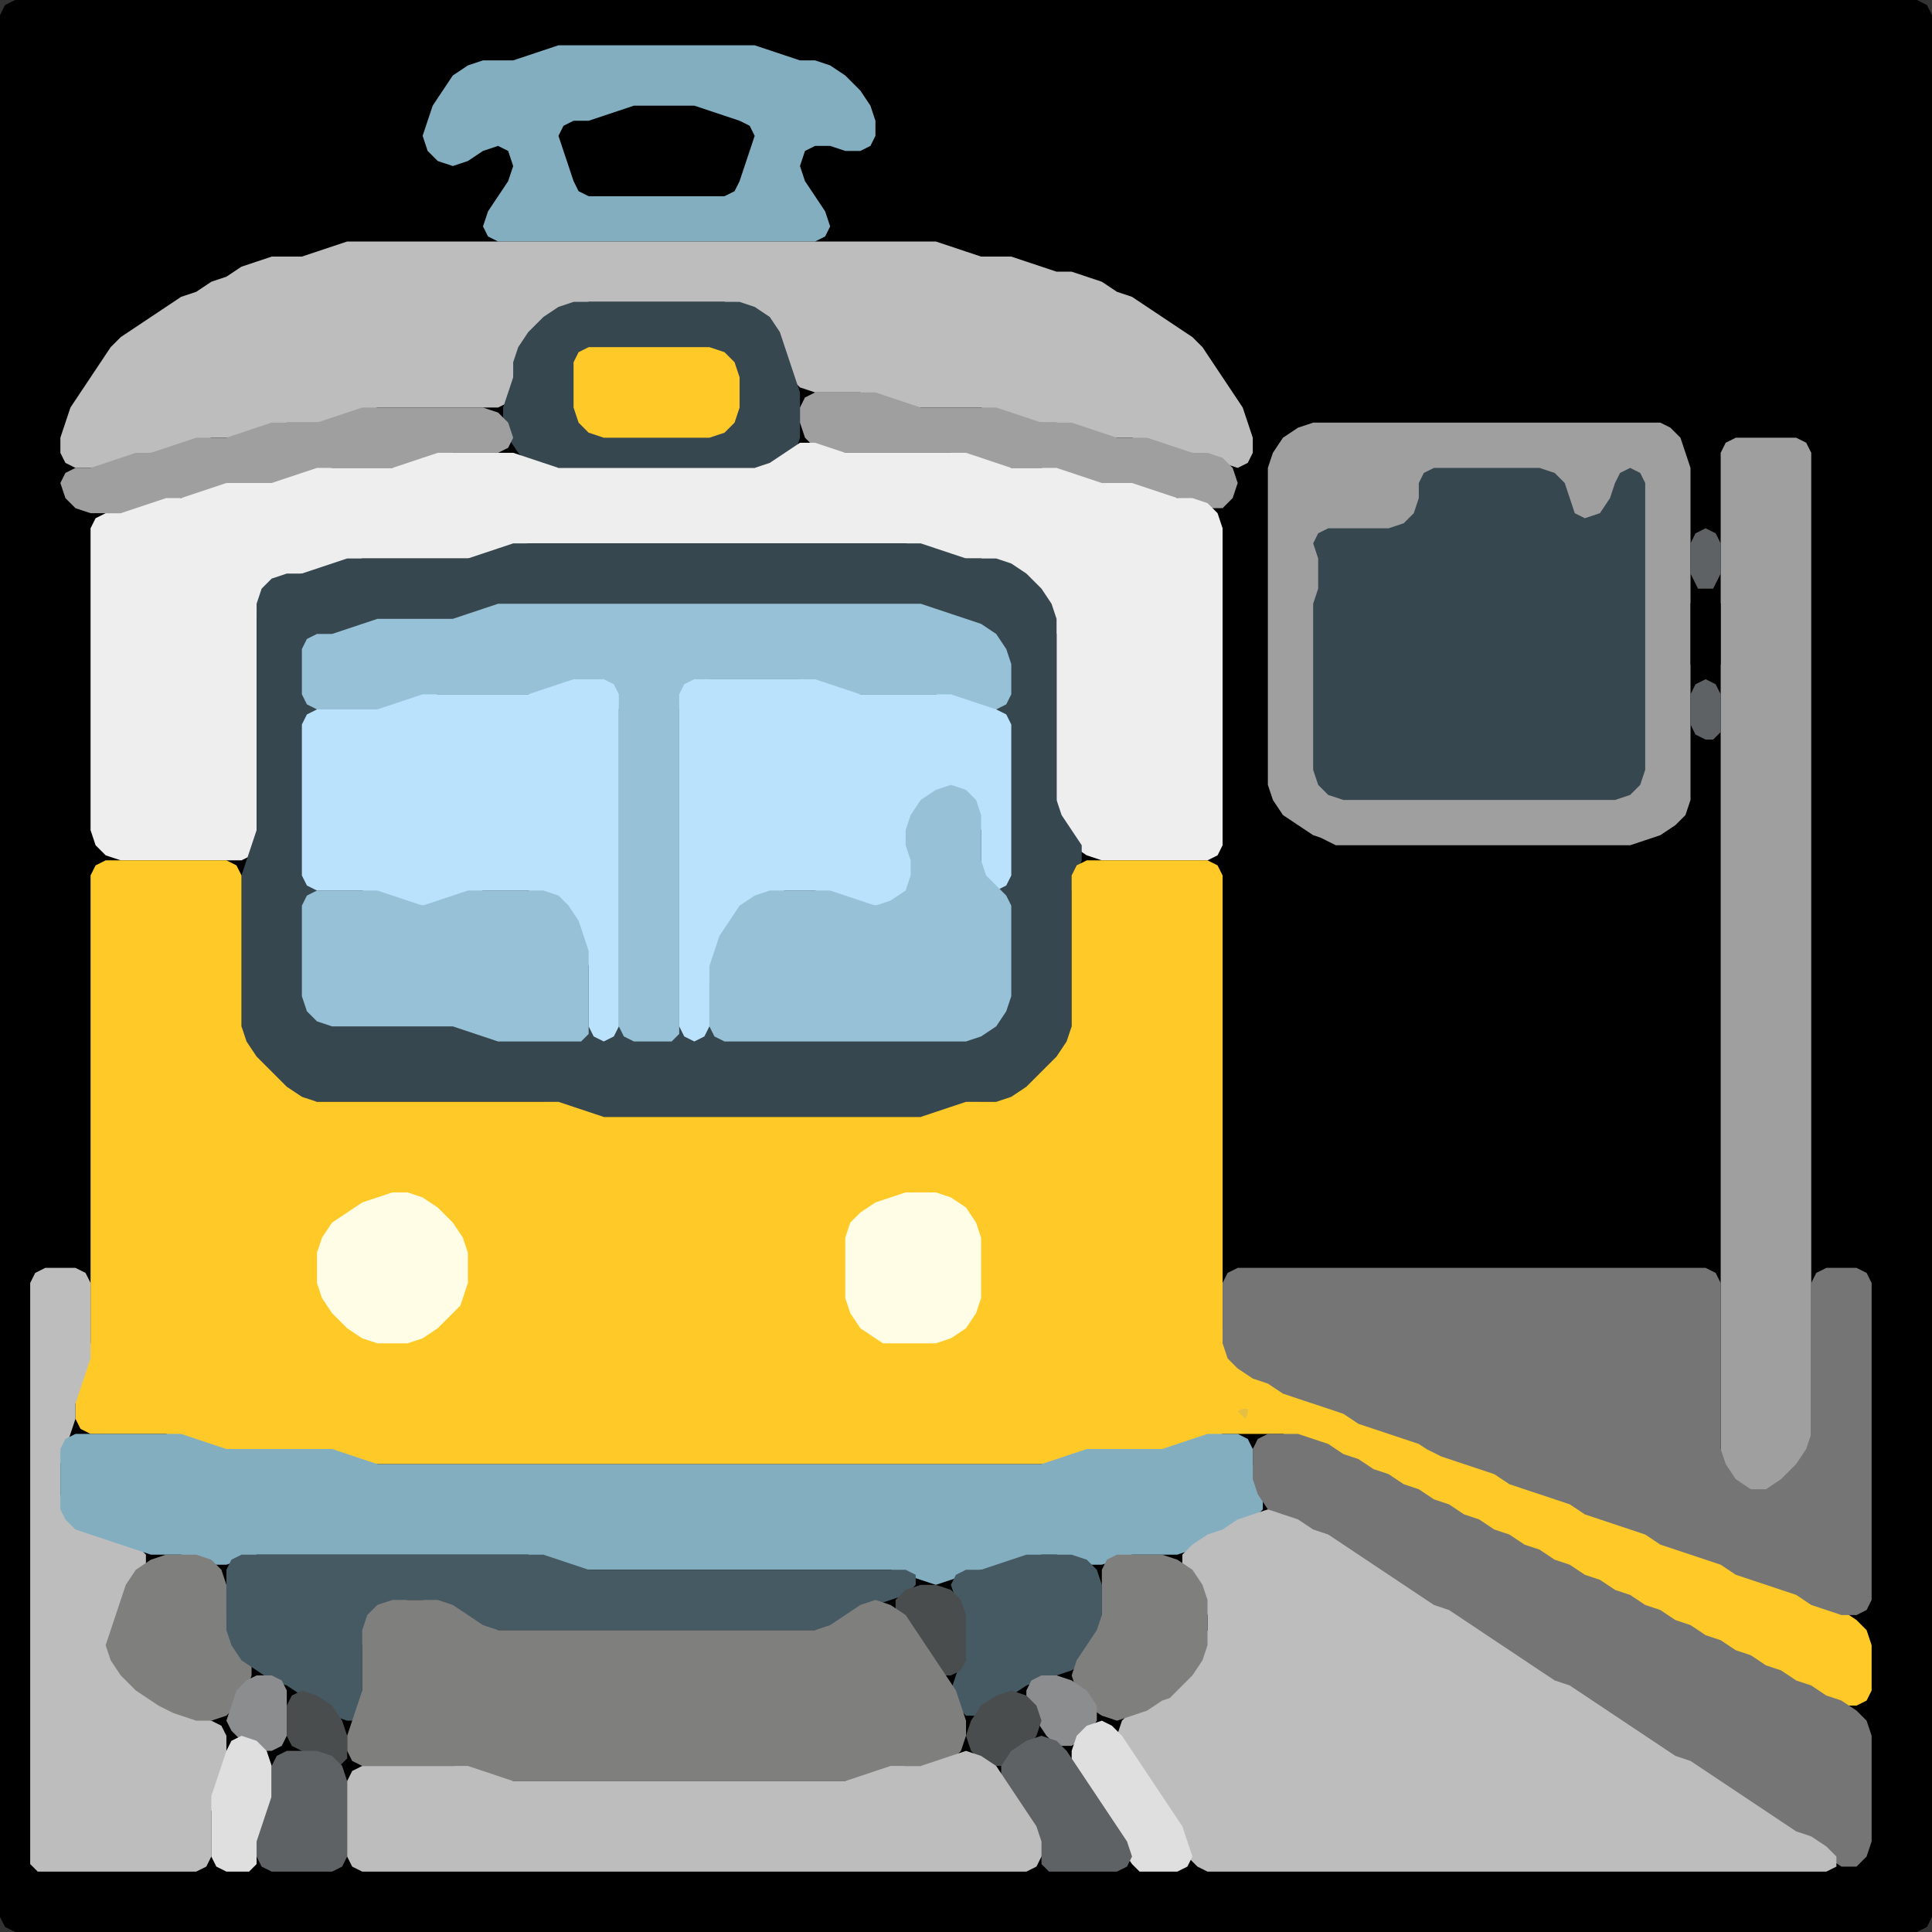 <?xml version="1.0" encoding="UTF-8" standalone="no"?>
<!DOCTYPE svg PUBLIC "-//W3C//DTD SVG 1.1//EN"
"http://www.w3.org/Graphics/SVG/1.1/DTD/svg11.dtd">
<svg width="128" height="128" xmlns="http://www.w3.org/2000/svg" version="1.1">
<rect width="100%" height="100%" fill="#333333" stroke="none"/>
<path d="M 88.5 128.0 L 89.0 128.0 L 90.0 128.0 L 91.0 128.0 L 92.0 128.0 L 93.0 128.0 L 94.0 128.0 L 95.0 128.0 L 96.0 128.0 L 97.0 128.0 L 98.0 128.0 L 99.0 128.0 L 100.0 128.0 L 101.0 128.0 L 102.0 128.0 L 103.0 128.0 L 104.0 128.0 L 105.0 128.0 L 106.0 128.0 L 107.0 128.0 L 108.0 128.0 L 109.0 128.0 L 110.0 128.0 L 111.0 128.0 L 112.0 128.0 L 113.0 128.0 L 114.0 128.0 L 115.0 128.0 L 116.0 128.0 L 117.0 128.0 L 118.0 128.0 L 119.0 128.0 L 120.0 128.0 L 121.0 128.0 L 122.0 128.0 L 123.0 128.0 L 124.0 128.0 L 125.0 128.0 L 126.0 128.0 L 127.0 128.0 L 127.667 127.667 L 128.0 127.0 L 128.0 126.0 L 128.0 125.0 L 128.0 124.0 L 128.0 123.0 L 128.0 122.0 L 128.0 121.0 L 128.0 120.0 L 128.0 119.0 L 128.0 118.0 L 128.0 117.0 L 128.0 116.0 L 128.0 115.0 L 128.0 114.0 L 128.0 113.0 L 128.0 112.0 L 128.0 111.0 L 128.0 110.0 L 128.0 109.0 L 128.0 108.0 L 128.0 107.0 L 128.0 106.0 L 128.0 105.0 L 128.0 104.0 L 128.0 103.0 L 128.0 102.0 L 128.0 101.0 L 128.0 100.0 L 128.0 99.0 L 128.0 98.0 L 128.0 97.0 L 128.0 96.0 L 128.0 95.0 L 128.0 94.0 L 128.0 93.0 L 128.0 92.0 L 128.0 91.0 L 128.0 90.0 L 128.0 89.0 L 128.0 88.0 L 128.0 87.0 L 128.0 86.0 L 128.0 85.0 L 128.0 84.0 L 128.0 83.0 L 128.0 82.0 L 128.0 81.0 L 128.0 80.0 L 128.0 79.0 L 128.0 78.0 L 128.0 77.0 L 128.0 76.0 L 128.0 75.0 L 128.0 74.0 L 128.0 73.0 L 128.0 72.0 L 128.0 71.0 L 128.0 70.0 L 128.0 69.0 L 128.0 68.0 L 128.0 67.0 L 128.0 66.0 L 128.0 65.0 L 128.0 64.0 L 128.0 63.0 L 128.0 62.0 L 128.0 61.0 L 128.0 60.0 L 128.0 59.0 L 128.0 58.0 L 128.0 57.0 L 128.0 56.0 L 128.0 55.0 L 128.0 54.0 L 128.0 53.0 L 128.0 52.0 L 128.0 51.0 L 128.0 50.0 L 128.0 49.0 L 128.0 48.0 L 128.0 47.0 L 128.0 46.0 L 128.0 45.0 L 128.0 44.0 L 128.0 43.0 L 128.0 42.0 L 128.0 41.0 L 128.0 40.0 L 128.0 39.0 L 128.0 38.0 L 128.0 37.0 L 128.0 36.0 L 128.0 35.0 L 128.0 34.0 L 128.0 33.0 L 128.0 32.0 L 128.0 31.0 L 128.0 30.0 L 128.0 29.0 L 128.0 28.0 L 128.0 27.0 L 128.0 26.0 L 128.0 25.0 L 128.0 24.0 L 128.0 23.0 L 128.0 22.0 L 128.0 21.0 L 128.0 20.0 L 128.0 19.0 L 128.0 18.0 L 128.0 17.0 L 128.0 16.0 L 128.0 15.0 L 128.0 14.0 L 128.0 13.0 L 128.0 12.0 L 128.0 11.0 L 128.0 10.0 L 128.0 9.0 L 128.0 8.0 L 128.0 7.0 L 128.0 6.0 L 128.0 5.0 L 128.0 4.0 L 128.0 3.0 L 128.0 2.0 L 128.0 1.0 L 127.667 0.333 L 127.0 0.0 L 126.0 0.0 L 125.0 0.0 L 124.0 0.0 L 123.0 0.0 L 122.0 0.0 L 121.0 0.0 L 120.0 0.0 L 119.0 0.0 L 118.0 0.0 L 117.0 0.0 L 116.0 0.0 L 115.0 0.0 L 114.0 0.0 L 113.0 0.0 L 112.0 0.0 L 111.0 0.0 L 110.0 0.0 L 109.0 0.0 L 108.0 0.0 L 107.0 0.0 L 106.0 0.0 L 105.0 0.0 L 104.0 0.0 L 103.0 0.0 L 102.0 0.0 L 101.0 0.0 L 100.0 0.0 L 99.0 0.0 L 98.0 0.0 L 97.0 0.0 L 96.0 0.0 L 95.0 0.0 L 94.0 0.0 L 93.0 0.0 L 92.0 0.0 L 91.0 0.0 L 90.0 0.0 L 89.0 0.0 L 88.0 0.0 L 87.0 0.0 L 86.0 0.0 L 85.0 0.0 L 84.0 0.0 L 83.0 0.0 L 82.0 0.0 L 81.0 0.0 L 80.0 0.0 L 79.0 0.0 L 78.0 0.0 L 77.0 0.0 L 76.0 0.0 L 75.0 0.0 L 74.0 0.0 L 73.0 0.0 L 72.0 0.0 L 71.0 0.0 L 70.0 0.0 L 69.0 0.0 L 68.0 0.0 L 67.0 0.0 L 66.0 0.0 L 65.0 0.0 L 64.0 0.0 L 63.0 0.0 L 62.0 0.0 L 61.0 0.0 L 60.0 0.0 L 59.0 0.0 L 58.0 0.0 L 57.0 0.0 L 56.0 0.0 L 55.0 0.0 L 54.0 0.0 L 53.0 0.0 L 52.0 0.0 L 51.0 0.0 L 50.0 0.0 L 49.0 0.0 L 48.0 0.0 L 47.0 0.0 L 46.0 0.0 L 45.0 0.0 L 44.0 0.0 L 43.0 0.0 L 42.0 0.0 L 41.0 0.0 L 40.0 0.0 L 39.0 0.0 L 38.0 0.0 L 37.0 0.0 L 36.0 0.0 L 35.0 0.0 L 34.0 0.0 L 33.0 0.0 L 32.0 0.0 L 31.0 0.0 L 30.0 0.0 L 29.0 0.0 L 28.0 0.0 L 27.0 0.0 L 26.0 0.0 L 25.0 0.0 L 24.0 0.0 L 23.0 0.0 L 22.0 0.0 L 21.0 0.0 L 20.0 0.0 L 19.0 0.0 L 18.0 0.0 L 17.0 0.0 L 16.0 0.0 L 15.0 0.0 L 14.0 0.0 L 13.0 0.0 L 12.0 0.0 L 11.0 0.0 L 10.0 0.0 L 9.0 0.0 L 8.0 0.0 L 7.0 0.0 L 6.0 0.0 L 5.0 0.0 L 4.0 0.0 L 3.0 0.0 L 2.0 0.0 L 1.0 0.0 L 0.333 0.333 L 0.0 1.0 L 0.0 2.0 L 0.0 3.0 L 0.0 4.0 L 0.0 5.0 L 0.0 6.0 L 0.0 7.0 L 0.0 8.0 L 0.0 9.0 L 0.0 10.0 L 0.0 11.0 L 0.0 12.0 L 0.0 13.0 L 0.0 14.0 L 0.0 15.0 L 0.0 16.0 L 0.0 17.0 L 0.0 18.0 L 0.0 19.0 L 0.0 20.0 L 0.0 21.0 L 0.0 22.0 L 0.0 23.0 L 0.0 24.0 L 0.0 25.0 L 0.0 26.0 L 0.0 27.0 L 0.0 28.0 L 0.0 29.0 L 0.0 30.0 L 0.0 31.0 L 0.0 32.0 L 0.0 33.0 L 0.0 34.0 L 0.0 35.0 L 0.0 36.0 L 0.0 37.0 L 0.0 38.0 L 0.0 39.0 L 0.0 40.0 L 0.0 41.0 L 0.0 42.0 L 0.0 43.0 L 0.0 44.0 L 0.0 45.0 L 0.0 46.0 L 0.0 47.0 L 0.0 48.0 L 0.0 49.0 L 0.0 50.0 L 0.0 51.0 L 0.0 52.0 L 0.0 53.0 L 0.0 54.0 L 0.0 55.0 L 0.0 56.0 L 0.0 57.0 L 0.0 58.0 L 0.0 59.0 L 0.0 60.0 L 0.0 61.0 L 0.0 62.0 L 0.0 63.0 L 0.0 64.0 L 0.0 65.0 L 0.0 66.0 L 0.0 67.0 L 0.0 68.0 L 0.0 69.0 L 0.0 70.0 L 0.0 71.0 L 0.0 72.0 L 0.0 73.0 L 0.0 74.0 L 0.0 75.0 L 0.0 76.0 L 0.0 77.0 L 0.0 78.0 L 0.0 79.0 L 0.0 80.0 L 0.0 81.0 L 0.0 82.0 L 0.0 83.0 L 0.0 84.0 L 0.0 85.0 L 0.0 86.0 L 0.0 87.0 L 0.0 88.0 L 0.0 89.0 L 0.0 90.0 L 0.0 91.0 L 0.0 92.0 L 0.0 93.0 L 0.0 94.0 L 0.0 95.0 L 0.0 96.0 L 0.0 97.0 L 0.0 98.0 L 0.0 99.0 L 0.0 100.0 L 0.0 101.0 L 0.0 102.0 L 0.0 103.0 L 0.0 104.0 L 0.0 105.0 L 0.0 106.0 L 0.0 107.0 L 0.0 108.0 L 0.0 109.0 L 0.0 110.0 L 0.0 111.0 L 0.0 112.0 L 0.0 113.0 L 0.0 114.0 L 0.0 115.0 L 0.0 116.0 L 0.0 117.0 L 0.0 118.0 L 0.0 119.0 L 0.0 120.0 L 0.0 121.0 L 0.0 122.0 L 0.0 123.0 L 0.0 124.0 L 0.0 125.0 L 0.0 126.0 L 0.0 127.0 L 0.333 127.667 L 1.0 128.0 L 2.0 128.0 L 3.0 128.0 L 4.0 128.0 L 5.0 128.0 L 6.0 128.0 L 7.0 128.0 L 8.0 128.0 L 9.0 128.0 L 10.0 128.0 L 11.0 128.0 L 12.0 128.0 L 13.0 128.0 L 14.0 128.0 L 15.0 128.0 L 16.0 128.0 L 17.0 128.0 L 18.0 128.0 L 19.0 128.0 L 20.0 128.0 L 21.0 128.0 L 22.0 128.0 L 23.0 128.0 L 24.0 128.0 L 25.0 128.0 L 26.0 128.0 L 27.0 128.0 L 28.0 128.0 L 29.0 128.0 L 30.0 128.0 L 31.0 128.0 L 32.0 128.0 L 33.0 128.0 L 34.0 128.0 L 35.0 128.0 L 36.0 128.0 L 37.0 128.0 L 38.0 128.0 L 39.0 128.0 L 40.0 128.0 L 41.0 128.0 L 42.0 128.0 L 43.0 128.0 L 44.0 128.0 L 45.0 128.0 L 46.0 128.0 L 47.0 128.0 L 48.0 128.0 L 49.0 128.0 L 50.0 128.0 L 51.0 128.0 L 52.0 128.0 L 53.0 128.0 L 54.0 128.0 L 55.0 128.0 L 56.0 128.0 L 57.0 128.0 L 58.0 128.0 L 59.0 128.0 L 60.0 128.0 L 61.0 128.0 L 62.0 128.0 L 63.0 128.0 L 64.0 128.0 L 65.0 128.0 L 66.0 128.0 L 67.0 128.0 L 68.0 128.0 L 69.0 128.0 L 70.0 128.0 L 71.0 128.0 L 72.0 128.0 L 73.0 128.0 L 74.0 128.0 L 75.0 128.0 L 76.0 128.0 L 77.0 128.0 L 78.0 128.0 L 79.0 128.0 L 80.0 128.0 L 81.0 128.0 L 82.0 128.0 L 83.0 128.0 L 84.0 128.0 L 85.0 128.0 L 86.0 128.0 L 87.0 128.0 L 87.5 128.0 Z" stroke="none" fill="rgb(0,0,0)" />
<path d="M 39.5 16.0 L 40.0 16.0 L 41.0 16.0 L 42.0 16.0 L 43.0 16.0 L 44.0 16.0 L 45.0 16.0 L 46.0 16.0 L 47.0 16.0 L 48.0 16.0 L 49.0 16.0 L 50.0 16.0 L 51.0 16.0 L 52.0 16.0 L 53.0 16.0 L 54.0 16.0 L 54.667 15.667 L 55.0 15.0 L 54.667 14.0 L 54.0 13.0 L 53.333 12.0 L 53.0 11.0 L 53.333 10.0 L 54.0 9.667 L 55.0 9.667 L 56.0 10.0 L 57.0 10.0 L 57.667 9.667 L 58.0 9.0 L 58.0 8.0 L 57.667 7.0 L 57.0 6.0 L 56.0 5.0 L 55.0 4.333 L 54.0 4.0 L 53.0 4.0 L 52.0 3.667 L 51.0 3.333 L 50.0 3.0 L 49.0 3.0 L 48.0 3.0 L 47.0 3.0 L 46.0 3.0 L 45.0 3.0 L 44.0 3.0 L 43.0 3.0 L 42.0 3.0 L 41.0 3.0 L 40.0 3.0 L 39.0 3.0 L 38.0 3.0 L 37.0 3.0 L 36.0 3.333 L 35.0 3.667 L 34.0 4.0 L 33.0 4.0 L 32.0 4.0 L 31.0 4.333 L 30.0 5.0 L 29.333 6.0 L 28.667 7.0 L 28.333 8.0 L 28.0 9.0 L 28.333 10.0 L 29.0 10.667 L 30.0 11.0 L 31.0 10.667 L 32.0 10.0 L 33.0 9.667 L 33.667 10.0 L 34.0 11.0 L 33.667 12.0 L 33.0 13.0 L 32.333 14.0 L 32.0 15.0 L 32.333 15.667 L 33.0 16.0 L 34.0 16.0 L 35.0 16.0 L 36.0 16.0 L 37.0 16.0 L 38.0 16.0 L 38.5 16.0 Z" stroke="none" fill="rgb(131,174,192)" />
<path d="M 46.5 13.0 L 47.0 13.0 L 48.0 13.0 L 48.667 12.667 L 49.0 12.0 L 49.333 11.0 L 49.667 10.0 L 50.0 9.0 L 49.667 8.333 L 49.0 8.0 L 48.0 7.667 L 47.0 7.333 L 46.0 7.0 L 45.0 7.0 L 44.0 7.0 L 43.0 7.0 L 42.0 7.0 L 41.0 7.333 L 40.0 7.667 L 39.0 8.0 L 38.0 8.0 L 37.333 8.333 L 37.0 9.0 L 37.333 10.0 L 37.667 11.0 L 38.0 12.0 L 38.333 12.667 L 39.0 13.0 L 40.0 13.0 L 41.0 13.0 L 42.0 13.0 L 43.0 13.0 L 44.0 13.0 L 45.0 13.0 L 45.5 13.0 Z" stroke="none" fill="rgb(0,0,0)" />
<path d="M 21.5 28.0 L 22.0 28.0 L 23.0 27.667 L 24.0 27.333 L 25.0 27.0 L 26.0 27.0 L 27.0 27.0 L 28.0 27.0 L 29.0 27.0 L 30.0 27.0 L 31.0 27.0 L 32.0 27.0 L 33.0 27.0 L 33.667 26.667 L 34.0 26.0 L 34.0 25.0 L 34.333 24.0 L 35.0 23.0 L 36.0 22.0 L 37.0 21.0 L 38.0 20.333 L 39.0 20.0 L 40.0 20.0 L 41.0 20.0 L 42.0 20.0 L 43.0 20.0 L 44.0 20.0 L 45.0 20.0 L 46.0 20.0 L 47.0 20.0 L 48.0 20.0 L 49.0 20.333 L 50.0 21.0 L 51.0 22.0 L 51.667 23.0 L 52.0 24.0 L 52.333 25.0 L 53.0 25.667 L 54.0 26.0 L 55.0 26.0 L 56.0 26.0 L 57.0 26.0 L 58.0 26.333 L 59.0 26.667 L 60.0 27.0 L 61.0 27.0 L 62.0 27.0 L 63.0 27.0 L 64.0 27.0 L 65.0 27.0 L 66.0 27.333 L 67.0 27.667 L 68.0 28.0 L 69.0 28.0 L 70.0 28.0 L 71.0 28.333 L 72.0 28.667 L 73.0 29.0 L 74.0 29.0 L 75.0 29.0 L 76.0 29.333 L 77.0 29.667 L 78.0 30.0 L 79.0 30.0 L 80.0 30.333 L 81.0 30.667 L 82.0 31.0 L 82.667 30.667 L 83.0 30.0 L 83.0 29.0 L 82.667 28.0 L 82.333 27.0 L 81.667 26.0 L 81.0 25.0 L 80.333 24.0 L 79.667 23.0 L 79.0 22.333 L 78.0 21.667 L 77.0 21.0 L 76.0 20.333 L 75.0 19.667 L 74.0 19.333 L 73.0 18.667 L 72.0 18.333 L 71.0 18.0 L 70.0 18.0 L 69.0 17.667 L 68.0 17.333 L 67.0 17.0 L 66.0 17.0 L 65.0 17.0 L 64.0 16.667 L 63.0 16.333 L 62.0 16.0 L 61.0 16.0 L 60.0 16.0 L 59.0 16.0 L 58.0 16.0 L 57.0 16.0 L 56.0 16.0 L 55.0 16.0 L 54.0 16.0 L 53.0 16.0 L 52.0 16.0 L 51.0 16.0 L 50.0 16.0 L 49.0 16.0 L 48.0 16.0 L 47.0 16.0 L 46.0 16.0 L 45.0 16.0 L 44.0 16.0 L 43.0 16.0 L 42.0 16.0 L 41.0 16.0 L 40.0 16.0 L 39.0 16.0 L 38.0 16.0 L 37.0 16.0 L 36.0 16.0 L 35.0 16.0 L 34.0 16.0 L 33.0 16.0 L 32.0 16.0 L 31.0 16.0 L 30.0 16.0 L 29.0 16.0 L 28.0 16.0 L 27.0 16.0 L 26.0 16.0 L 25.0 16.0 L 24.0 16.0 L 23.0 16.0 L 22.0 16.333 L 21.0 16.667 L 20.0 17.0 L 19.0 17.0 L 18.0 17.0 L 17.0 17.333 L 16.0 17.667 L 15.0 18.333 L 14.0 18.667 L 13.0 19.333 L 12.0 19.667 L 11.0 20.333 L 10.0 21.0 L 9.0 21.667 L 8.0 22.333 L 7.333 23.0 L 6.667 24.0 L 6.0 25.0 L 5.333 26.0 L 4.667 27.0 L 4.333 28.0 L 4.0 29.0 L 4.0 30.0 L 4.333 30.667 L 5.0 31.0 L 6.0 31.0 L 7.0 31.0 L 8.0 30.667 L 9.0 30.333 L 10.0 30.0 L 11.0 30.0 L 12.0 29.667 L 13.0 29.333 L 14.0 29.0 L 15.0 29.0 L 16.0 29.0 L 17.0 28.667 L 18.0 28.333 L 19.0 28.0 L 20.0 28.0 L 20.5 28.0 Z" stroke="none" fill="rgb(189,189,189)" />
<path d="M 50.5 31.0 L 51.0 31.0 L 52.0 30.667 L 52.667 30.0 L 53.0 29.0 L 53.0 28.0 L 53.0 27.0 L 53.0 26.0 L 52.667 25.0 L 52.333 24.0 L 52.0 23.0 L 51.667 22.0 L 51.0 21.0 L 50.0 20.333 L 49.0 20.0 L 48.0 20.0 L 47.0 20.0 L 46.0 20.0 L 45.0 20.0 L 44.0 20.0 L 43.0 20.0 L 42.0 20.0 L 41.0 20.0 L 40.0 20.0 L 39.0 20.0 L 38.0 20.0 L 37.0 20.333 L 36.0 21.0 L 35.0 22.0 L 34.333 23.0 L 34.0 24.0 L 34.0 25.0 L 33.667 26.0 L 33.333 27.0 L 33.333 28.0 L 33.667 29.0 L 34.333 30.0 L 35.0 30.667 L 36.0 31.0 L 37.0 31.0 L 38.0 31.0 L 39.0 31.0 L 40.0 31.0 L 41.0 31.0 L 42.0 31.0 L 43.0 31.0 L 44.0 31.0 L 45.0 31.0 L 46.0 31.0 L 47.0 31.0 L 48.0 31.0 L 49.0 31.0 L 49.5 31.0 Z" stroke="none" fill="rgb(55,71,79)" />
<path d="M 42.5 29.0 L 43.0 29.0 L 44.0 29.0 L 45.0 29.0 L 46.0 29.0 L 47.0 29.0 L 48.0 28.667 L 48.667 28.0 L 49.0 27.0 L 49.0 26.0 L 49.0 25.0 L 48.667 24.0 L 48.0 23.333 L 47.0 23.0 L 46.0 23.0 L 45.0 23.0 L 44.0 23.0 L 43.0 23.0 L 42.0 23.0 L 41.0 23.0 L 40.0 23.0 L 39.0 23.0 L 38.333 23.333 L 38.0 24.0 L 38.0 25.0 L 38.0 26.0 L 38.0 27.0 L 38.333 28.0 L 39.0 28.667 L 40.0 29.0 L 41.0 29.0 L 41.5 29.0 Z" stroke="none" fill="rgb(255,202,40)" />
<path d="M 59.5 30.0 L 60.0 30.0 L 61.0 30.0 L 62.0 30.0 L 63.0 30.0 L 64.0 30.333 L 65.0 30.667 L 66.0 31.0 L 67.0 31.0 L 68.0 31.0 L 69.0 31.0 L 70.0 31.333 L 71.0 31.667 L 72.0 32.0 L 73.0 32.0 L 74.0 32.0 L 75.0 32.333 L 76.0 32.667 L 77.0 33.0 L 78.0 33.0 L 79.0 33.333 L 80.0 33.667 L 81.0 33.667 L 81.667 33.0 L 82.0 32.0 L 81.667 31.0 L 81.0 30.333 L 80.0 30.0 L 79.0 30.0 L 78.0 29.667 L 77.0 29.333 L 76.0 29.0 L 75.0 29.0 L 74.0 29.0 L 73.0 28.667 L 72.0 28.333 L 71.0 28.0 L 70.0 28.0 L 69.0 28.0 L 68.0 27.667 L 67.0 27.333 L 66.0 27.0 L 65.0 27.0 L 64.0 27.0 L 63.0 27.0 L 62.0 27.0 L 61.0 27.0 L 60.0 26.667 L 59.0 26.333 L 58.0 26.0 L 57.0 26.0 L 56.0 26.0 L 55.0 26.0 L 54.0 26.0 L 53.333 26.333 L 53.0 27.0 L 53.0 28.0 L 53.333 29.0 L 54.0 29.667 L 55.0 30.0 L 56.0 30.0 L 57.0 30.0 L 58.0 30.0 L 58.5 30.0 Z" stroke="none" fill="rgb(158,159,158)" />
<path d="M 10.5 33.5 L 11.0 33.333 L 12.0 33.0 L 13.0 33.0 L 14.0 32.667 L 15.0 32.333 L 16.0 32.0 L 17.0 32.0 L 18.0 32.0 L 19.0 32.0 L 20.0 31.667 L 21.0 31.333 L 22.0 31.0 L 23.0 31.0 L 24.0 31.0 L 25.0 31.0 L 26.0 31.0 L 27.0 31.0 L 28.0 30.667 L 29.0 30.333 L 30.0 30.0 L 31.0 30.0 L 32.0 30.0 L 33.0 30.0 L 33.667 29.667 L 34.0 29.0 L 33.667 28.0 L 33.0 27.333 L 32.0 27.0 L 31.0 27.0 L 30.0 27.0 L 29.0 27.0 L 28.0 27.0 L 27.0 27.0 L 26.0 27.0 L 25.0 27.0 L 24.0 27.0 L 23.0 27.333 L 22.0 27.667 L 21.0 28.0 L 20.0 28.0 L 19.0 28.0 L 18.0 28.0 L 17.0 28.333 L 16.0 28.667 L 15.0 29.0 L 14.0 29.0 L 13.0 29.0 L 12.0 29.333 L 11.0 29.667 L 10.0 30.0 L 9.0 30.0 L 8.0 30.333 L 7.0 30.667 L 6.0 31.0 L 5.0 31.0 L 4.333 31.333 L 4.0 32.0 L 4.333 33.0 L 5.0 33.667 L 6.0 34.0 L 7.0 34.0 L 8.0 34.0 L 9.0 34.0 L 9.5 34.0 Z" stroke="none" fill="rgb(158,159,158)" />
<path d="M 88.5 56.0 L 89.0 56.0 L 90.0 56.0 L 91.0 56.0 L 92.0 56.0 L 93.0 56.0 L 94.0 56.0 L 95.0 56.0 L 96.0 56.0 L 97.0 56.0 L 98.0 56.0 L 99.0 56.0 L 100.0 56.0 L 101.0 56.0 L 102.0 56.0 L 103.0 56.0 L 104.0 56.0 L 105.0 56.0 L 106.0 56.0 L 107.0 56.0 L 108.0 56.0 L 109.0 55.667 L 110.0 55.333 L 111.0 54.667 L 111.667 54.0 L 112.0 53.0 L 112.0 52.0 L 112.0 51.0 L 112.0 50.0 L 112.0 49.0 L 112.0 48.0 L 112.0 47.0 L 112.0 46.0 L 112.0 45.0 L 112.0 44.0 L 112.0 43.0 L 112.0 42.0 L 112.0 41.0 L 112.0 40.0 L 112.0 39.0 L 112.0 38.0 L 112.0 37.0 L 112.0 36.0 L 112.0 35.0 L 112.0 34.0 L 112.0 33.0 L 112.0 32.0 L 112.0 31.0 L 111.667 30.0 L 111.333 29.0 L 110.667 28.333 L 110.0 28.0 L 109.0 28.0 L 108.0 28.0 L 107.0 28.0 L 106.0 28.0 L 105.0 28.0 L 104.0 28.0 L 103.0 28.0 L 102.0 28.0 L 101.0 28.0 L 100.0 28.0 L 99.0 28.0 L 98.0 28.0 L 97.0 28.0 L 96.0 28.0 L 95.0 28.0 L 94.0 28.0 L 93.0 28.0 L 92.0 28.0 L 91.0 28.0 L 90.0 28.0 L 89.0 28.0 L 88.0 28.0 L 87.0 28.0 L 86.0 28.333 L 85.0 29.0 L 84.333 30.0 L 84.0 31.0 L 84.0 32.0 L 84.0 33.0 L 84.0 34.0 L 84.0 35.0 L 84.0 36.0 L 84.0 37.0 L 84.0 38.0 L 84.0 39.0 L 84.0 40.0 L 84.0 41.0 L 84.0 42.0 L 84.0 43.0 L 84.0 44.0 L 84.0 45.0 L 84.0 46.0 L 84.0 47.0 L 84.0 48.0 L 84.0 49.0 L 84.0 50.0 L 84.0 51.0 L 84.0 52.0 L 84.333 53.0 L 85.0 54.0 L 86.0 54.667 L 87.0 55.333 L 87.5 55.5 Z" stroke="none" fill="rgb(158,159,158)" />
<path d="M 53.5 36.0 L 54.0 36.0 L 55.0 36.0 L 56.0 36.0 L 57.0 36.0 L 58.0 36.0 L 59.0 36.0 L 60.0 36.0 L 61.0 36.333 L 62.0 36.667 L 63.0 37.0 L 64.0 37.0 L 65.0 37.0 L 66.0 37.333 L 67.0 38.0 L 68.0 39.0 L 69.0 40.0 L 69.667 41.0 L 70.0 42.0 L 70.0 43.0 L 70.0 44.0 L 70.0 45.0 L 70.0 46.0 L 70.0 47.0 L 70.0 48.0 L 70.0 49.0 L 70.0 50.0 L 70.0 51.0 L 70.0 52.0 L 70.0 53.0 L 70.0 54.0 L 70.333 55.0 L 71.0 56.0 L 72.0 56.667 L 73.0 57.0 L 74.0 57.0 L 75.0 57.0 L 76.0 57.0 L 77.0 57.0 L 78.0 57.0 L 79.0 57.0 L 80.0 57.0 L 80.667 56.667 L 81.0 56.0 L 81.0 55.0 L 81.0 54.0 L 81.0 53.0 L 81.0 52.0 L 81.0 51.0 L 81.0 50.0 L 81.0 49.0 L 81.0 48.0 L 81.0 47.0 L 81.0 46.0 L 81.0 45.0 L 81.0 44.0 L 81.0 43.0 L 81.0 42.0 L 81.0 41.0 L 81.0 40.0 L 81.0 39.0 L 81.0 38.0 L 81.0 37.0 L 81.0 36.0 L 81.0 35.0 L 80.667 34.0 L 80.0 33.333 L 79.0 33.0 L 78.0 33.0 L 77.0 32.667 L 76.0 32.333 L 75.0 32.0 L 74.0 32.0 L 73.0 32.0 L 72.0 31.667 L 71.0 31.333 L 70.0 31.0 L 69.0 31.0 L 68.0 31.0 L 67.0 31.0 L 66.0 30.667 L 65.0 30.333 L 64.0 30.0 L 63.0 30.0 L 62.0 30.0 L 61.0 30.0 L 60.0 30.0 L 59.0 30.0 L 58.0 30.0 L 57.0 30.0 L 56.0 30.0 L 55.0 29.667 L 54.0 29.333 L 53.0 29.333 L 52.0 30.0 L 51.0 30.667 L 50.0 31.0 L 49.0 31.0 L 48.0 31.0 L 47.0 31.0 L 46.0 31.0 L 45.0 31.0 L 44.0 31.0 L 43.0 31.0 L 42.0 31.0 L 41.0 31.0 L 40.0 31.0 L 39.0 31.0 L 38.0 31.0 L 37.0 31.0 L 36.0 30.667 L 35.0 30.333 L 34.0 30.0 L 33.0 30.0 L 32.0 30.0 L 31.0 30.0 L 30.0 30.0 L 29.0 30.0 L 28.0 30.333 L 27.0 30.667 L 26.0 31.0 L 25.0 31.0 L 24.0 31.0 L 23.0 31.0 L 22.0 31.0 L 21.0 31.0 L 20.0 31.333 L 19.0 31.667 L 18.0 32.0 L 17.0 32.0 L 16.0 32.0 L 15.0 32.0 L 14.0 32.333 L 13.0 32.667 L 12.0 33.0 L 11.0 33.0 L 10.0 33.333 L 9.0 33.667 L 8.0 34.0 L 7.0 34.0 L 6.333 34.333 L 6.0 35.0 L 6.0 36.0 L 6.0 37.0 L 6.0 38.0 L 6.0 39.0 L 6.0 40.0 L 6.0 41.0 L 6.0 42.0 L 6.0 43.0 L 6.0 44.0 L 6.0 45.0 L 6.0 46.0 L 6.0 47.0 L 6.0 48.0 L 6.0 49.0 L 6.0 50.0 L 6.0 51.0 L 6.0 52.0 L 6.0 53.0 L 6.0 54.0 L 6.0 55.0 L 6.333 56.0 L 7.0 56.667 L 8.0 57.0 L 9.0 57.0 L 10.0 57.0 L 11.0 57.0 L 12.0 57.0 L 13.0 57.0 L 14.0 57.0 L 15.0 57.0 L 16.0 57.0 L 16.667 56.667 L 17.0 56.0 L 17.0 55.0 L 17.0 54.0 L 17.0 53.0 L 17.0 52.0 L 17.0 51.0 L 17.0 50.0 L 17.0 49.0 L 17.0 48.0 L 17.0 47.0 L 17.0 46.0 L 17.0 45.0 L 17.0 44.0 L 17.0 43.0 L 17.0 42.0 L 17.0 41.0 L 17.333 40.0 L 18.0 39.0 L 19.0 38.333 L 20.0 38.0 L 21.0 38.0 L 22.0 37.667 L 23.0 37.333 L 24.0 37.0 L 25.0 37.0 L 26.0 37.0 L 27.0 37.0 L 28.0 37.0 L 29.0 37.0 L 30.0 37.0 L 31.0 37.0 L 32.0 37.0 L 33.0 36.667 L 34.0 36.333 L 35.0 36.0 L 36.0 36.0 L 37.0 36.0 L 38.0 36.0 L 39.0 36.0 L 40.0 36.0 L 41.0 36.0 L 42.0 36.0 L 43.0 36.0 L 44.0 36.0 L 45.0 36.0 L 46.0 36.0 L 47.0 36.0 L 48.0 36.0 L 49.0 36.0 L 50.0 36.0 L 51.0 36.0 L 52.0 36.0 L 52.5 36.0 Z" stroke="none" fill="rgb(238,238,238)" />
<path d="M 115.5 99.0 L 116.0 99.0 L 117.0 99.0 L 118.0 98.667 L 119.0 98.0 L 119.667 97.0 L 120.0 96.0 L 120.0 95.0 L 120.0 94.0 L 120.0 93.0 L 120.0 92.0 L 120.0 91.0 L 120.0 90.0 L 120.0 89.0 L 120.0 88.0 L 120.0 87.0 L 120.0 86.0 L 120.0 85.0 L 120.0 84.0 L 120.0 83.0 L 120.0 82.0 L 120.0 81.0 L 120.0 80.0 L 120.0 79.0 L 120.0 78.0 L 120.0 77.0 L 120.0 76.0 L 120.0 75.0 L 120.0 74.0 L 120.0 73.0 L 120.0 72.0 L 120.0 71.0 L 120.0 70.0 L 120.0 69.0 L 120.0 68.0 L 120.0 67.0 L 120.0 66.0 L 120.0 65.0 L 120.0 64.0 L 120.0 63.0 L 120.0 62.0 L 120.0 61.0 L 120.0 60.0 L 120.0 59.0 L 120.0 58.0 L 120.0 57.0 L 120.0 56.0 L 120.0 55.0 L 120.0 54.0 L 120.0 53.0 L 120.0 52.0 L 120.0 51.0 L 120.0 50.0 L 120.0 49.0 L 120.0 48.0 L 120.0 47.0 L 120.0 46.0 L 120.0 45.0 L 120.0 44.0 L 120.0 43.0 L 120.0 42.0 L 120.0 41.0 L 120.0 40.0 L 120.0 39.0 L 120.0 38.0 L 120.0 37.0 L 120.0 36.0 L 120.0 35.0 L 120.0 34.0 L 120.0 33.0 L 120.0 32.0 L 120.0 31.0 L 120.0 30.0 L 119.667 29.333 L 119.0 29.0 L 118.0 29.0 L 117.0 29.0 L 116.0 29.0 L 115.0 29.0 L 114.333 29.333 L 114.0 30.0 L 114.0 31.0 L 114.0 32.0 L 114.0 33.0 L 114.0 34.0 L 114.0 35.0 L 114.0 36.0 L 114.0 37.0 L 114.0 38.0 L 114.0 39.0 L 114.0 40.0 L 114.0 41.0 L 114.0 42.0 L 114.0 43.0 L 114.0 44.0 L 114.0 45.0 L 114.0 46.0 L 114.0 47.0 L 114.0 48.0 L 114.0 49.0 L 114.0 50.0 L 114.0 51.0 L 114.0 52.0 L 114.0 53.0 L 114.0 54.0 L 114.0 55.0 L 114.0 56.0 L 114.0 57.0 L 114.0 58.0 L 114.0 59.0 L 114.0 60.0 L 114.0 61.0 L 114.0 62.0 L 114.0 63.0 L 114.0 64.0 L 114.0 65.0 L 114.0 66.0 L 114.0 67.0 L 114.0 68.0 L 114.0 69.0 L 114.0 70.0 L 114.0 71.0 L 114.0 72.0 L 114.0 73.0 L 114.0 74.0 L 114.0 75.0 L 114.0 76.0 L 114.0 77.0 L 114.0 78.0 L 114.0 79.0 L 114.0 80.0 L 114.0 81.0 L 114.0 82.0 L 114.0 83.0 L 114.0 84.0 L 114.0 85.0 L 114.0 86.0 L 114.0 87.0 L 114.0 88.0 L 114.0 89.0 L 114.0 90.0 L 114.0 91.0 L 114.0 92.0 L 114.0 93.0 L 114.0 94.0 L 114.0 95.0 L 114.0 96.0 L 114.0 97.0 L 114.333 98.0 L 114.5 98.5 Z" stroke="none" fill="rgb(158,159,158)" />
<path d="M 105.5 53.0 L 106.0 53.0 L 107.0 53.0 L 108.0 52.667 L 108.667 52.0 L 109.0 51.0 L 109.0 50.0 L 109.0 49.0 L 109.0 48.0 L 109.0 47.0 L 109.0 46.0 L 109.0 45.0 L 109.0 44.0 L 109.0 43.0 L 109.0 42.0 L 109.0 41.0 L 109.0 40.0 L 109.0 39.0 L 109.0 38.0 L 109.0 37.0 L 109.0 36.0 L 109.0 35.0 L 109.0 34.0 L 109.0 33.0 L 109.0 32.0 L 108.667 31.333 L 108.0 31.0 L 107.333 31.333 L 107.0 32.0 L 106.667 33.0 L 106.0 34.0 L 105.0 34.333 L 104.333 34.0 L 104.0 33.0 L 103.667 32.0 L 103.0 31.333 L 102.0 31.0 L 101.0 31.0 L 100.0 31.0 L 99.0 31.0 L 98.0 31.0 L 97.0 31.0 L 96.0 31.0 L 95.0 31.0 L 94.333 31.333 L 94.0 32.0 L 94.0 33.0 L 93.667 34.0 L 93.0 34.667 L 92.0 35.0 L 91.0 35.0 L 90.0 35.0 L 89.0 35.0 L 88.0 35.0 L 87.333 35.333 L 87.0 36.0 L 87.333 37.0 L 87.333 38.0 L 87.333 39.0 L 87.0 40.0 L 87.0 41.0 L 87.0 42.0 L 87.0 43.0 L 87.0 44.0 L 87.0 45.0 L 87.0 46.0 L 87.0 47.0 L 87.0 48.0 L 87.0 49.0 L 87.0 50.0 L 87.0 51.0 L 87.333 52.0 L 88.0 52.667 L 89.0 53.0 L 90.0 53.0 L 91.0 53.0 L 92.0 53.0 L 93.0 53.0 L 94.0 53.0 L 95.0 53.0 L 96.0 53.0 L 97.0 53.0 L 98.0 53.0 L 99.0 53.0 L 100.0 53.0 L 101.0 53.0 L 102.0 53.0 L 103.0 53.0 L 104.0 53.0 L 104.5 53.0 Z" stroke="none" fill="rgb(55,71,79)" />
<path d="M 113.5 39.0 L 113.667 38.667 L 114.0 38.0 L 114.0 37.0 L 114.0 36.0 L 113.667 35.333 L 113.0 35.0 L 112.333 35.333 L 112.0 36.0 L 112.0 37.0 L 112.0 38.0 L 112.333 38.667 L 112.5 39.0 Z" stroke="none" fill="rgb(94,98,100)" />
<path d="M 23.5 73.0 L 24.0 73.0 L 25.0 73.0 L 26.0 73.0 L 27.0 73.0 L 28.0 73.0 L 29.0 73.0 L 30.0 73.0 L 31.0 73.0 L 32.0 73.0 L 33.0 73.0 L 34.0 73.0 L 35.0 73.0 L 36.0 73.0 L 37.0 73.333 L 38.0 73.667 L 39.0 74.0 L 40.0 74.0 L 41.0 74.0 L 42.0 74.0 L 43.0 74.0 L 44.0 74.0 L 45.0 74.0 L 46.0 74.0 L 47.0 74.0 L 48.0 74.0 L 49.0 74.0 L 50.0 74.0 L 51.0 74.0 L 52.0 74.0 L 53.0 74.0 L 54.0 74.0 L 55.0 74.0 L 56.0 74.0 L 57.0 74.0 L 58.0 74.0 L 59.0 74.0 L 60.0 74.0 L 61.0 74.0 L 62.0 74.0 L 63.0 73.667 L 64.0 73.333 L 65.0 73.0 L 66.0 73.0 L 67.0 73.0 L 68.0 72.667 L 69.0 72.0 L 70.0 71.0 L 70.667 70.0 L 71.0 69.0 L 71.0 68.0 L 71.0 67.0 L 71.0 66.0 L 71.0 65.0 L 71.0 64.0 L 71.0 63.0 L 71.0 62.0 L 71.0 61.0 L 71.0 60.0 L 71.0 59.0 L 71.333 58.0 L 71.667 57.0 L 71.667 56.0 L 71.0 55.0 L 70.333 54.0 L 70.0 53.0 L 70.0 52.0 L 70.0 51.0 L 70.0 50.0 L 70.0 49.0 L 70.0 48.0 L 70.0 47.0 L 70.0 46.0 L 70.0 45.0 L 70.0 44.0 L 70.0 43.0 L 70.0 42.0 L 70.0 41.0 L 69.667 40.0 L 69.0 39.0 L 68.0 38.0 L 67.0 37.333 L 66.0 37.0 L 65.0 37.0 L 64.0 37.0 L 63.0 36.667 L 62.0 36.333 L 61.0 36.0 L 60.0 36.0 L 59.0 36.0 L 58.0 36.0 L 57.0 36.0 L 56.0 36.0 L 55.0 36.0 L 54.0 36.0 L 53.0 36.0 L 52.0 36.0 L 51.0 36.0 L 50.0 36.0 L 49.0 36.0 L 48.0 36.0 L 47.0 36.0 L 46.0 36.0 L 45.0 36.0 L 44.0 36.0 L 43.0 36.0 L 42.0 36.0 L 41.0 36.0 L 40.0 36.0 L 39.0 36.0 L 38.0 36.0 L 37.0 36.0 L 36.0 36.0 L 35.0 36.0 L 34.0 36.0 L 33.0 36.333 L 32.0 36.667 L 31.0 37.0 L 30.0 37.0 L 29.0 37.0 L 28.0 37.0 L 27.0 37.0 L 26.0 37.0 L 25.0 37.0 L 24.0 37.0 L 23.0 37.0 L 22.0 37.333 L 21.0 37.667 L 20.0 38.0 L 19.0 38.0 L 18.0 38.333 L 17.333 39.0 L 17.0 40.0 L 17.0 41.0 L 17.0 42.0 L 17.0 43.0 L 17.0 44.0 L 17.0 45.0 L 17.0 46.0 L 17.0 47.0 L 17.0 48.0 L 17.0 49.0 L 17.0 50.0 L 17.0 51.0 L 17.0 52.0 L 17.0 53.0 L 17.0 54.0 L 17.0 55.0 L 16.667 56.0 L 16.333 57.0 L 16.0 58.0 L 16.0 59.0 L 16.0 60.0 L 16.0 61.0 L 16.0 62.0 L 16.0 63.0 L 16.0 64.0 L 16.0 65.0 L 16.0 66.0 L 16.0 67.0 L 16.0 68.0 L 16.0 69.0 L 16.333 70.0 L 17.0 71.0 L 18.0 72.0 L 19.0 72.667 L 20.0 73.0 L 21.0 73.0 L 22.0 73.0 L 22.5 73.0 Z" stroke="none" fill="rgb(55,71,79)" />
<path d="M 113.5 45.0 L 113.667 44.667 L 114.0 44.0 L 114.0 43.0 L 114.0 42.0 L 114.0 41.0 L 114.0 40.0 L 113.667 39.333 L 113.0 39.0 L 112.333 39.333 L 112.0 40.0 L 112.0 41.0 L 112.0 42.0 L 112.0 43.0 L 112.0 44.0 L 112.333 44.667 L 112.5 45.0 Z" stroke="none" fill="rgb(0,0,0)" />
<path d="M 45.0 68.5 L 45.0 68.0 L 45.0 67.0 L 45.0 66.0 L 45.0 65.0 L 45.0 64.0 L 45.0 63.0 L 45.0 62.0 L 45.0 61.0 L 45.0 60.0 L 45.0 59.0 L 45.0 58.0 L 45.0 57.0 L 45.0 56.0 L 45.0 55.0 L 45.0 54.0 L 45.0 53.0 L 45.0 52.0 L 45.0 51.0 L 45.0 50.0 L 45.0 49.0 L 45.0 48.0 L 45.0 47.0 L 45.333 46.0 L 46.0 45.333 L 47.0 45.0 L 48.0 45.0 L 49.0 45.0 L 50.0 45.0 L 51.0 45.0 L 52.0 45.0 L 53.0 45.0 L 54.0 45.333 L 55.0 45.667 L 56.0 46.0 L 57.0 46.0 L 58.0 46.0 L 59.0 46.0 L 60.0 46.0 L 61.0 46.0 L 62.0 46.0 L 63.0 46.333 L 64.0 46.667 L 65.0 47.0 L 66.0 47.0 L 66.667 46.667 L 67.0 46.0 L 67.0 45.0 L 67.0 44.0 L 66.667 43.0 L 66.0 42.0 L 65.0 41.333 L 64.0 41.0 L 63.0 40.667 L 62.0 40.333 L 61.0 40.0 L 60.0 40.0 L 59.0 40.0 L 58.0 40.0 L 57.0 40.0 L 56.0 40.0 L 55.0 40.0 L 54.0 40.0 L 53.0 40.0 L 52.0 40.0 L 51.0 40.0 L 50.0 40.0 L 49.0 40.0 L 48.0 40.0 L 47.0 40.0 L 46.0 40.0 L 45.0 40.0 L 44.0 40.0 L 43.0 40.0 L 42.0 40.0 L 41.0 40.0 L 40.0 40.0 L 39.0 40.0 L 38.0 40.0 L 37.0 40.0 L 36.0 40.0 L 35.0 40.0 L 34.0 40.0 L 33.0 40.0 L 32.0 40.333 L 31.0 40.667 L 30.0 41.0 L 29.0 41.0 L 28.0 41.0 L 27.0 41.0 L 26.0 41.0 L 25.0 41.0 L 24.0 41.333 L 23.0 41.667 L 22.0 42.0 L 21.0 42.0 L 20.333 42.333 L 20.0 43.0 L 20.0 44.0 L 20.0 45.0 L 20.0 46.0 L 20.333 46.667 L 21.0 47.0 L 22.0 47.0 L 23.0 47.0 L 24.0 47.0 L 25.0 47.0 L 26.0 47.0 L 27.0 46.667 L 28.0 46.333 L 29.0 46.0 L 30.0 46.0 L 31.0 46.0 L 32.0 46.0 L 33.0 46.0 L 34.0 46.0 L 35.0 46.0 L 36.0 46.0 L 37.0 45.667 L 38.0 45.333 L 39.0 45.0 L 40.0 45.333 L 40.667 46.0 L 41.0 47.0 L 41.0 48.0 L 41.0 49.0 L 41.0 50.0 L 41.0 51.0 L 41.0 52.0 L 41.0 53.0 L 41.0 54.0 L 41.0 55.0 L 41.0 56.0 L 41.0 57.0 L 41.0 58.0 L 41.0 59.0 L 41.0 60.0 L 41.0 61.0 L 41.0 62.0 L 41.0 63.0 L 41.0 64.0 L 41.0 65.0 L 41.0 66.0 L 41.0 67.0 L 41.0 68.0 L 41.333 68.667 L 42.0 69.0 L 43.0 69.0 L 44.0 69.0 L 44.5 69.0 Z" stroke="none" fill="rgb(150,193,214)" />
<path d="M 23.5 59.0 L 24.0 59.0 L 25.0 59.333 L 26.0 59.667 L 27.0 60.0 L 28.0 60.0 L 29.0 60.0 L 30.0 59.667 L 31.0 59.333 L 32.0 59.0 L 33.0 59.0 L 34.0 59.0 L 35.0 59.0 L 36.0 59.333 L 37.0 60.0 L 37.667 61.0 L 38.333 62.0 L 38.667 63.0 L 39.0 64.0 L 39.0 65.0 L 39.0 66.0 L 39.0 67.0 L 39.0 68.0 L 39.333 68.667 L 40.0 69.0 L 40.667 68.667 L 41.0 68.0 L 41.0 67.0 L 41.0 66.0 L 41.0 65.0 L 41.0 64.0 L 41.0 63.0 L 41.0 62.0 L 41.0 61.0 L 41.0 60.0 L 41.0 59.0 L 41.0 58.0 L 41.0 57.0 L 41.0 56.0 L 41.0 55.0 L 41.0 54.0 L 41.0 53.0 L 41.0 52.0 L 41.0 51.0 L 41.0 50.0 L 41.0 49.0 L 41.0 48.0 L 41.0 47.0 L 41.0 46.0 L 40.667 45.333 L 40.0 45.0 L 39.0 45.0 L 38.0 45.0 L 37.0 45.333 L 36.0 45.667 L 35.0 46.0 L 34.0 46.0 L 33.0 46.0 L 32.0 46.0 L 31.0 46.0 L 30.0 46.0 L 29.0 46.0 L 28.0 46.0 L 27.0 46.333 L 26.0 46.667 L 25.0 47.0 L 24.0 47.0 L 23.0 47.0 L 22.0 47.0 L 21.0 47.0 L 20.333 47.333 L 20.0 48.0 L 20.0 49.0 L 20.0 50.0 L 20.0 51.0 L 20.0 52.0 L 20.0 53.0 L 20.0 54.0 L 20.0 55.0 L 20.0 56.0 L 20.0 57.0 L 20.0 58.0 L 20.333 58.667 L 21.0 59.0 L 22.0 59.0 L 22.5 59.0 Z" stroke="none" fill="rgb(186,226,253)" />
<path d="M 57.5 60.0 L 58.0 60.0 L 59.0 60.0 L 60.0 59.667 L 60.667 59.0 L 61.0 58.0 L 60.667 57.0 L 60.333 56.0 L 60.333 55.0 L 61.0 54.0 L 62.0 53.0 L 63.0 52.667 L 64.0 53.0 L 64.667 54.0 L 65.0 55.0 L 65.0 56.0 L 65.0 57.0 L 65.0 58.0 L 65.333 58.667 L 66.0 59.0 L 66.667 58.667 L 67.0 58.0 L 67.0 57.0 L 67.0 56.0 L 67.0 55.0 L 67.0 54.0 L 67.0 53.0 L 67.0 52.0 L 67.0 51.0 L 67.0 50.0 L 67.0 49.0 L 67.0 48.0 L 66.667 47.333 L 66.0 47.0 L 65.0 46.667 L 64.0 46.333 L 63.0 46.0 L 62.0 46.0 L 61.0 46.0 L 60.0 46.0 L 59.0 46.0 L 58.0 46.0 L 57.0 46.0 L 56.0 45.667 L 55.0 45.333 L 54.0 45.0 L 53.0 45.0 L 52.0 45.0 L 51.0 45.0 L 50.0 45.0 L 49.0 45.0 L 48.0 45.0 L 47.0 45.0 L 46.0 45.0 L 45.333 45.333 L 45.0 46.0 L 45.0 47.0 L 45.0 48.0 L 45.0 49.0 L 45.0 50.0 L 45.0 51.0 L 45.0 52.0 L 45.0 53.0 L 45.0 54.0 L 45.0 55.0 L 45.0 56.0 L 45.0 57.0 L 45.0 58.0 L 45.0 59.0 L 45.0 60.0 L 45.0 61.0 L 45.0 62.0 L 45.0 63.0 L 45.0 64.0 L 45.0 65.0 L 45.0 66.0 L 45.0 67.0 L 45.0 68.0 L 45.333 68.667 L 46.0 69.0 L 46.667 68.667 L 47.0 68.0 L 47.0 67.0 L 47.0 66.0 L 47.0 65.0 L 47.333 64.0 L 47.667 63.0 L 48.333 62.0 L 49.0 61.0 L 50.0 60.0 L 51.0 59.333 L 52.0 59.0 L 53.0 59.0 L 54.0 59.0 L 55.0 59.333 L 56.0 59.667 L 56.5 60.0 Z" stroke="none" fill="rgb(186,226,253)" />
<path d="M 114.0 48.5 L 114.0 48.0 L 114.0 47.0 L 114.0 46.0 L 113.667 45.333 L 113.0 45.0 L 112.333 45.333 L 112.0 46.0 L 112.0 47.0 L 112.0 48.0 L 112.333 48.667 L 113.0 49.0 L 113.5 49.0 Z" stroke="none" fill="rgb(94,98,100)" />
<path d="M 59.5 69.0 L 60.0 69.0 L 61.0 69.0 L 62.0 69.0 L 63.0 69.0 L 64.0 69.0 L 65.0 68.667 L 66.0 68.0 L 66.667 67.0 L 67.0 66.0 L 67.0 65.0 L 67.0 64.0 L 67.0 63.0 L 67.0 62.0 L 67.0 61.0 L 67.0 60.0 L 66.667 59.333 L 66.0 58.667 L 65.333 58.0 L 65.0 57.0 L 65.0 56.0 L 65.0 55.0 L 65.0 54.0 L 64.667 53.0 L 64.0 52.333 L 63.0 52.0 L 62.0 52.333 L 61.0 53.0 L 60.333 54.0 L 60.0 55.0 L 60.0 56.0 L 60.333 57.0 L 60.333 58.0 L 60.0 59.0 L 59.0 59.667 L 58.0 60.0 L 57.0 59.667 L 56.0 59.333 L 55.0 59.0 L 54.0 59.0 L 53.0 59.0 L 52.0 59.0 L 51.0 59.0 L 50.0 59.333 L 49.0 60.0 L 48.333 61.0 L 47.667 62.0 L 47.333 63.0 L 47.0 64.0 L 47.0 65.0 L 47.0 66.0 L 47.0 67.0 L 47.0 68.0 L 47.333 68.667 L 48.0 69.0 L 49.0 69.0 L 50.0 69.0 L 51.0 69.0 L 52.0 69.0 L 53.0 69.0 L 54.0 69.0 L 55.0 69.0 L 56.0 69.0 L 57.0 69.0 L 58.0 69.0 L 58.5 69.0 Z" stroke="none" fill="rgb(150,193,214)" />
<path d="M 72.5 96.0 L 73.0 96.0 L 74.0 96.0 L 75.0 96.0 L 76.0 96.0 L 77.0 96.0 L 78.0 96.0 L 79.0 95.667 L 80.0 95.333 L 81.0 95.0 L 82.0 95.0 L 83.0 95.0 L 84.0 95.0 L 85.0 95.0 L 86.0 95.333 L 87.0 95.667 L 88.0 96.333 L 89.0 96.667 L 90.0 97.333 L 91.0 97.667 L 92.0 98.333 L 93.0 98.667 L 94.0 99.333 L 95.0 99.667 L 96.0 100.333 L 97.0 100.667 L 98.0 101.333 L 99.0 101.667 L 100.0 102.333 L 101.0 102.667 L 102.0 103.333 L 103.0 103.667 L 104.0 104.333 L 105.0 104.667 L 106.0 105.333 L 107.0 105.667 L 108.0 106.333 L 109.0 106.667 L 110.0 107.333 L 111.0 107.667 L 112.0 108.333 L 113.0 108.667 L 114.0 109.333 L 115.0 109.667 L 116.0 110.333 L 117.0 110.667 L 118.0 111.333 L 119.0 111.667 L 120.0 112.333 L 121.0 112.667 L 122.0 113.0 L 123.0 113.0 L 123.667 112.667 L 124.0 112.0 L 124.0 111.0 L 124.0 110.0 L 124.0 109.0 L 123.667 108.0 L 123.0 107.333 L 122.0 106.667 L 121.0 106.333 L 120.0 105.667 L 119.0 105.333 L 118.0 105.0 L 117.0 104.667 L 116.0 104.333 L 115.0 103.667 L 114.0 103.333 L 113.0 103.0 L 112.0 102.667 L 111.0 102.333 L 110.0 101.667 L 109.0 101.333 L 108.0 101.0 L 107.0 100.667 L 106.0 100.333 L 105.0 99.667 L 104.0 99.333 L 103.0 99.0 L 102.0 98.667 L 101.0 98.333 L 100.0 97.667 L 99.0 97.333 L 98.0 97.0 L 97.0 96.667 L 96.0 96.333 L 95.0 95.667 L 94.0 95.333 L 93.0 95.0 L 92.0 94.667 L 91.0 94.333 L 90.0 93.667 L 89.0 93.333 L 88.0 93.0 L 87.0 92.667 L 86.0 92.333 L 85.0 91.667 L 84.0 91.333 L 83.0 90.667 L 82.0 90.0 L 81.333 89.0 L 81.0 88.0 L 81.0 87.0 L 81.0 86.0 L 81.0 85.0 L 81.0 84.0 L 81.0 83.0 L 81.0 82.0 L 81.0 81.0 L 81.0 80.0 L 81.0 79.0 L 81.0 78.0 L 81.0 77.0 L 81.0 76.0 L 81.0 75.0 L 81.0 74.0 L 81.0 73.0 L 81.0 72.0 L 81.0 71.0 L 81.0 70.0 L 81.0 69.0 L 81.0 68.0 L 81.0 67.0 L 81.0 66.0 L 81.0 65.0 L 81.0 64.0 L 81.0 63.0 L 81.0 62.0 L 81.0 61.0 L 81.0 60.0 L 81.0 59.0 L 81.0 58.0 L 80.667 57.333 L 80.0 57.0 L 79.0 57.0 L 78.0 57.0 L 77.0 57.0 L 76.0 57.0 L 75.0 57.0 L 74.0 57.0 L 73.0 57.0 L 72.0 57.0 L 71.333 57.333 L 71.0 58.0 L 71.0 59.0 L 71.0 60.0 L 71.0 61.0 L 71.0 62.0 L 71.0 63.0 L 71.0 64.0 L 71.0 65.0 L 71.0 66.0 L 71.0 67.0 L 71.0 68.0 L 70.667 69.0 L 70.0 70.0 L 69.0 71.0 L 68.0 72.0 L 67.0 72.667 L 66.0 73.0 L 65.0 73.0 L 64.0 73.0 L 63.0 73.333 L 62.0 73.667 L 61.0 74.0 L 60.0 74.0 L 59.0 74.0 L 58.0 74.0 L 57.0 74.0 L 56.0 74.0 L 55.0 74.0 L 54.0 74.0 L 53.0 74.0 L 52.0 74.0 L 51.0 74.0 L 50.0 74.0 L 49.0 74.0 L 48.0 74.0 L 47.0 74.0 L 46.0 74.0 L 45.0 74.0 L 44.0 74.0 L 43.0 74.0 L 42.0 74.0 L 41.0 74.0 L 40.0 74.0 L 39.0 73.667 L 38.0 73.333 L 37.0 73.0 L 36.0 73.0 L 35.0 73.0 L 34.0 73.0 L 33.0 73.0 L 32.0 73.0 L 31.0 73.0 L 30.0 73.0 L 29.0 73.0 L 28.0 73.0 L 27.0 73.0 L 26.0 73.0 L 25.0 73.0 L 24.0 73.0 L 23.0 73.0 L 22.0 73.0 L 21.0 73.0 L 20.0 72.667 L 19.0 72.0 L 18.0 71.0 L 17.0 70.0 L 16.333 69.0 L 16.0 68.0 L 16.0 67.0 L 16.0 66.0 L 16.0 65.0 L 16.0 64.0 L 16.0 63.0 L 16.0 62.0 L 16.0 61.0 L 16.0 60.0 L 16.0 59.0 L 16.0 58.0 L 15.667 57.333 L 15.0 57.0 L 14.0 57.0 L 13.0 57.0 L 12.0 57.0 L 11.0 57.0 L 10.0 57.0 L 9.0 57.0 L 8.0 57.0 L 7.0 57.0 L 6.333 57.333 L 6.0 58.0 L 6.0 59.0 L 6.0 60.0 L 6.0 61.0 L 6.0 62.0 L 6.0 63.0 L 6.0 64.0 L 6.0 65.0 L 6.0 66.0 L 6.0 67.0 L 6.0 68.0 L 6.0 69.0 L 6.0 70.0 L 6.0 71.0 L 6.0 72.0 L 6.0 73.0 L 6.0 74.0 L 6.0 75.0 L 6.0 76.0 L 6.0 77.0 L 6.0 78.0 L 6.0 79.0 L 6.0 80.0 L 6.0 81.0 L 6.0 82.0 L 6.0 83.0 L 6.0 84.0 L 6.0 85.0 L 6.0 86.0 L 6.0 87.0 L 6.0 88.0 L 6.0 89.0 L 5.667 90.0 L 5.333 91.0 L 5.0 92.0 L 5.0 93.0 L 5.0 94.0 L 5.333 94.667 L 6.0 95.0 L 7.0 95.0 L 8.0 95.0 L 9.0 95.0 L 10.0 95.0 L 11.0 95.0 L 12.0 95.333 L 13.0 95.667 L 14.0 96.0 L 15.0 96.0 L 16.0 96.0 L 17.0 96.0 L 18.0 96.0 L 19.0 96.0 L 20.0 96.0 L 21.0 96.0 L 22.0 96.333 L 23.0 96.667 L 24.0 97.0 L 25.0 97.0 L 26.0 97.0 L 27.0 97.0 L 28.0 97.0 L 29.0 97.0 L 30.0 97.0 L 31.0 97.0 L 32.0 97.0 L 33.0 97.0 L 34.0 97.0 L 35.0 97.0 L 36.0 97.0 L 37.0 97.0 L 38.0 97.0 L 39.0 97.0 L 40.0 97.0 L 41.0 97.0 L 42.0 97.0 L 43.0 97.0 L 44.0 97.0 L 45.0 97.0 L 46.0 97.0 L 47.0 97.0 L 48.0 97.0 L 49.0 97.0 L 50.0 97.0 L 51.0 97.0 L 52.0 97.0 L 53.0 97.0 L 54.0 97.0 L 55.0 97.0 L 56.0 97.0 L 57.0 97.0 L 58.0 97.0 L 59.0 97.0 L 60.0 97.0 L 61.0 97.0 L 62.0 97.0 L 63.0 97.0 L 64.0 97.0 L 65.0 97.0 L 66.0 97.0 L 67.0 97.0 L 68.0 97.0 L 69.0 97.0 L 70.0 97.0 L 71.0 96.667 L 71.5 96.5 Z" stroke="none" fill="rgb(255,202,40)" />
<path d="M 39.0 68.5 L 39.0 68.0 L 39.0 67.0 L 39.0 66.0 L 39.0 65.0 L 39.0 64.0 L 39.0 63.0 L 38.667 62.0 L 38.333 61.0 L 37.667 60.0 L 37.0 59.333 L 36.0 59.0 L 35.0 59.0 L 34.0 59.0 L 33.0 59.0 L 32.0 59.0 L 31.0 59.0 L 30.0 59.333 L 29.0 59.667 L 28.0 60.0 L 27.0 59.667 L 26.0 59.333 L 25.0 59.0 L 24.0 59.0 L 23.0 59.0 L 22.0 59.0 L 21.0 59.0 L 20.333 59.333 L 20.0 60.0 L 20.0 61.0 L 20.0 62.0 L 20.0 63.0 L 20.0 64.0 L 20.0 65.0 L 20.0 66.0 L 20.333 67.0 L 21.0 67.667 L 22.0 68.0 L 23.0 68.0 L 24.0 68.0 L 25.0 68.0 L 26.0 68.0 L 27.0 68.0 L 28.0 68.0 L 29.0 68.0 L 30.0 68.0 L 31.0 68.333 L 32.0 68.667 L 33.0 69.0 L 34.0 69.0 L 35.0 69.0 L 36.0 69.0 L 37.0 69.0 L 38.0 69.0 L 38.5 69.0 Z" stroke="none" fill="rgb(150,193,214)" />
<path d="M 30.5 86.5 L 30.667 86.0 L 31.0 85.0 L 31.0 84.0 L 31.0 83.0 L 30.667 82.0 L 30.0 81.0 L 29.0 80.0 L 28.0 79.333 L 27.0 79.0 L 26.0 79.0 L 25.0 79.333 L 24.0 79.667 L 23.0 80.333 L 22.0 81.0 L 21.333 82.0 L 21.0 83.0 L 21.0 84.0 L 21.0 85.0 L 21.333 86.0 L 22.0 87.0 L 23.0 88.0 L 24.0 88.667 L 25.0 89.0 L 26.0 89.0 L 27.0 89.0 L 28.0 88.667 L 29.0 88.0 L 29.5 87.5 Z" stroke="none" fill="rgb(255,253,230)" />
<path d="M 59.5 89.0 L 60.0 89.0 L 61.0 89.0 L 62.0 89.0 L 63.0 88.667 L 64.0 88.0 L 64.667 87.0 L 65.0 86.0 L 65.0 85.0 L 65.0 84.0 L 65.0 83.0 L 65.0 82.0 L 64.667 81.0 L 64.0 80.0 L 63.0 79.333 L 62.0 79.0 L 61.0 79.0 L 60.0 79.0 L 59.0 79.333 L 58.0 79.667 L 57.0 80.333 L 56.333 81.0 L 56.0 82.0 L 56.0 83.0 L 56.0 84.0 L 56.0 85.0 L 56.0 86.0 L 56.333 87.0 L 57.0 88.0 L 58.0 88.667 L 58.5 89.0 Z" stroke="none" fill="rgb(255,253,230)" />
<path d="M 2.5 124.0 L 3.0 124.0 L 4.0 124.0 L 5.0 124.0 L 6.0 124.0 L 7.0 124.0 L 8.0 124.0 L 9.0 124.0 L 10.0 124.0 L 11.0 124.0 L 12.0 124.0 L 13.0 124.0 L 13.667 123.667 L 14.0 123.0 L 14.0 122.0 L 14.0 121.0 L 14.0 120.0 L 14.333 119.0 L 14.667 118.0 L 15.0 117.0 L 15.0 116.0 L 15.0 115.0 L 14.667 114.333 L 14.0 114.0 L 13.0 113.667 L 12.0 113.333 L 11.0 112.667 L 10.0 112.0 L 9.0 111.0 L 8.0 110.0 L 7.667 109.0 L 7.667 108.0 L 8.0 107.0 L 8.333 106.0 L 9.0 105.0 L 9.667 104.0 L 9.667 103.0 L 9.0 102.333 L 8.0 102.0 L 7.0 101.667 L 6.0 101.333 L 5.0 100.667 L 4.333 100.0 L 4.0 99.0 L 4.0 98.0 L 4.0 97.0 L 4.333 96.0 L 4.667 95.0 L 5.0 94.0 L 5.0 93.0 L 5.333 92.0 L 5.667 91.0 L 6.0 90.0 L 6.0 89.0 L 6.0 88.0 L 6.0 87.0 L 6.0 86.0 L 6.0 85.0 L 5.667 84.333 L 5.0 84.0 L 4.0 84.0 L 3.0 84.0 L 2.333 84.333 L 2.0 85.0 L 2.0 86.0 L 2.0 87.0 L 2.0 88.0 L 2.0 89.0 L 2.0 90.0 L 2.0 91.0 L 2.0 92.0 L 2.0 93.0 L 2.0 94.0 L 2.0 95.0 L 2.0 96.0 L 2.0 97.0 L 2.0 98.0 L 2.0 99.0 L 2.0 100.0 L 2.0 101.0 L 2.0 102.0 L 2.0 103.0 L 2.0 104.0 L 2.0 105.0 L 2.0 106.0 L 2.0 107.0 L 2.0 108.0 L 2.0 109.0 L 2.0 110.0 L 2.0 111.0 L 2.0 112.0 L 2.0 113.0 L 2.0 114.0 L 2.0 115.0 L 2.0 116.0 L 2.0 117.0 L 2.0 118.0 L 2.0 119.0 L 2.0 120.0 L 2.0 121.0 L 2.0 122.0 L 2.0 123.0 L 2.0 123.5 Z" stroke="none" fill="rgb(189,189,189)" />
<path d="M 95.5 96.5 L 96.0 96.667 L 97.0 97.0 L 98.0 97.333 L 99.0 97.667 L 100.0 98.333 L 101.0 98.667 L 102.0 99.0 L 103.0 99.333 L 104.0 99.667 L 105.0 100.333 L 106.0 100.667 L 107.0 101.0 L 108.0 101.333 L 109.0 101.667 L 110.0 102.333 L 111.0 102.667 L 112.0 103.0 L 113.0 103.333 L 114.0 103.667 L 115.0 104.333 L 116.0 104.667 L 117.0 105.0 L 118.0 105.333 L 119.0 105.667 L 120.0 106.333 L 121.0 106.667 L 122.0 107.0 L 123.0 107.0 L 123.667 106.667 L 124.0 106.0 L 124.0 105.0 L 124.0 104.0 L 124.0 103.0 L 124.0 102.0 L 124.0 101.0 L 124.0 100.0 L 124.0 99.0 L 124.0 98.0 L 124.0 97.0 L 124.0 96.0 L 124.0 95.0 L 124.0 94.0 L 124.0 93.0 L 124.0 92.0 L 124.0 91.0 L 124.0 90.0 L 124.0 89.0 L 124.0 88.0 L 124.0 87.0 L 124.0 86.0 L 124.0 85.0 L 123.667 84.333 L 123.0 84.0 L 122.0 84.0 L 121.0 84.0 L 120.333 84.333 L 120.0 85.0 L 120.0 86.0 L 120.0 87.0 L 120.0 88.0 L 120.0 89.0 L 120.0 90.0 L 120.0 91.0 L 120.0 92.0 L 120.0 93.0 L 120.0 94.0 L 120.0 95.0 L 119.667 96.0 L 119.0 97.0 L 118.0 98.0 L 117.0 98.667 L 116.0 98.667 L 115.0 98.0 L 114.333 97.0 L 114.0 96.0 L 114.0 95.0 L 114.0 94.0 L 114.0 93.0 L 114.0 92.0 L 114.0 91.0 L 114.0 90.0 L 114.0 89.0 L 114.0 88.0 L 114.0 87.0 L 114.0 86.0 L 114.0 85.0 L 113.667 84.333 L 113.0 84.0 L 112.0 84.0 L 111.0 84.0 L 110.0 84.0 L 109.0 84.0 L 108.0 84.0 L 107.0 84.0 L 106.0 84.0 L 105.0 84.0 L 104.0 84.0 L 103.0 84.0 L 102.0 84.0 L 101.0 84.0 L 100.0 84.0 L 99.0 84.0 L 98.0 84.0 L 97.0 84.0 L 96.0 84.0 L 95.0 84.0 L 94.0 84.0 L 93.0 84.0 L 92.0 84.0 L 91.0 84.0 L 90.0 84.0 L 89.0 84.0 L 88.0 84.0 L 87.0 84.0 L 86.0 84.0 L 85.0 84.0 L 84.0 84.0 L 83.0 84.0 L 82.0 84.0 L 81.333 84.333 L 81.0 85.0 L 81.0 86.0 L 81.0 87.0 L 81.0 88.0 L 81.0 89.0 L 81.333 90.0 L 82.0 90.667 L 83.0 91.333 L 84.0 91.667 L 85.0 92.333 L 86.0 92.667 L 87.0 93.0 L 88.0 93.333 L 89.0 93.667 L 90.0 94.333 L 91.0 94.667 L 92.0 95.0 L 93.0 95.333 L 94.0 95.667 L 94.5 96.0 Z" stroke="none" fill="rgb(117,117,117)" />
<path d="M 82.5 94.0 L 82.667 93.667 L 82.667 93.333 L 82.333 93.333 L 82.0 93.5 Z" stroke="none" fill="rgb(228,191,66)" />
<path d="M 24.5 103.0 L 25.0 103.0 L 26.0 103.0 L 27.0 103.0 L 28.0 103.0 L 29.0 103.0 L 30.0 103.0 L 31.0 103.0 L 32.0 103.0 L 33.0 103.0 L 34.0 103.0 L 35.0 103.0 L 36.0 103.333 L 37.0 103.667 L 38.0 104.0 L 39.0 104.0 L 40.0 104.0 L 41.0 104.0 L 42.0 104.0 L 43.0 104.0 L 44.0 104.0 L 45.0 104.0 L 46.0 104.0 L 47.0 104.0 L 48.0 104.0 L 49.0 104.0 L 50.0 104.0 L 51.0 104.0 L 52.0 104.0 L 53.0 104.0 L 54.0 104.0 L 55.0 104.0 L 56.0 104.0 L 57.0 104.0 L 58.0 104.0 L 59.0 104.0 L 60.0 104.333 L 61.0 104.667 L 62.0 105.0 L 63.0 104.667 L 64.0 104.333 L 65.0 104.0 L 66.0 104.0 L 67.0 103.667 L 68.0 103.333 L 69.0 103.0 L 70.0 103.0 L 71.0 103.333 L 72.0 103.667 L 73.0 103.667 L 74.0 103.333 L 75.0 103.0 L 76.0 103.0 L 77.0 103.0 L 78.0 103.0 L 79.0 102.667 L 80.0 102.333 L 81.0 101.667 L 82.0 101.333 L 83.0 100.667 L 83.667 100.0 L 83.667 99.0 L 83.333 98.0 L 83.0 97.0 L 83.0 96.0 L 82.667 95.333 L 82.0 95.0 L 81.0 95.0 L 80.0 95.0 L 79.0 95.333 L 78.0 95.667 L 77.0 96.0 L 76.0 96.0 L 75.0 96.0 L 74.0 96.0 L 73.0 96.0 L 72.0 96.0 L 71.0 96.333 L 70.0 96.667 L 69.0 97.0 L 68.0 97.0 L 67.0 97.0 L 66.0 97.0 L 65.0 97.0 L 64.0 97.0 L 63.0 97.0 L 62.0 97.0 L 61.0 97.0 L 60.0 97.0 L 59.0 97.0 L 58.0 97.0 L 57.0 97.0 L 56.0 97.0 L 55.0 97.0 L 54.0 97.0 L 53.0 97.0 L 52.0 97.0 L 51.0 97.0 L 50.0 97.0 L 49.0 97.0 L 48.0 97.0 L 47.0 97.0 L 46.0 97.0 L 45.0 97.0 L 44.0 97.0 L 43.0 97.0 L 42.0 97.0 L 41.0 97.0 L 40.0 97.0 L 39.0 97.0 L 38.0 97.0 L 37.0 97.0 L 36.0 97.0 L 35.0 97.0 L 34.0 97.0 L 33.0 97.0 L 32.0 97.0 L 31.0 97.0 L 30.0 97.0 L 29.0 97.0 L 28.0 97.0 L 27.0 97.0 L 26.0 97.0 L 25.0 97.0 L 24.0 96.667 L 23.0 96.333 L 22.0 96.0 L 21.0 96.0 L 20.0 96.0 L 19.0 96.0 L 18.0 96.0 L 17.0 96.0 L 16.0 96.0 L 15.0 96.0 L 14.0 95.667 L 13.0 95.333 L 12.0 95.0 L 11.0 95.0 L 10.0 95.0 L 9.0 95.0 L 8.0 95.0 L 7.0 95.0 L 6.0 95.0 L 5.0 95.0 L 4.333 95.333 L 4.0 96.0 L 4.0 97.0 L 4.0 98.0 L 4.0 99.0 L 4.0 100.0 L 4.333 100.667 L 5.0 101.333 L 6.0 101.667 L 7.0 102.0 L 8.0 102.333 L 9.0 102.667 L 10.0 103.0 L 11.0 103.0 L 12.0 103.0 L 13.0 103.333 L 14.0 103.667 L 15.0 103.667 L 16.0 103.333 L 17.0 103.0 L 18.0 103.0 L 19.0 103.0 L 20.0 103.0 L 21.0 103.0 L 22.0 103.0 L 23.0 103.0 L 23.5 103.0 Z" stroke="none" fill="rgb(131,174,192)" />
<path d="M 95.5 107.0 L 96.0 107.333 L 97.0 108.0 L 98.0 108.667 L 99.0 109.333 L 100.0 110.0 L 101.0 110.667 L 102.0 111.333 L 103.0 111.667 L 104.0 112.333 L 105.0 113.0 L 106.0 113.667 L 107.0 114.333 L 108.0 115.0 L 109.0 115.667 L 110.0 116.333 L 111.0 116.667 L 112.0 117.333 L 113.0 118.0 L 114.0 118.667 L 115.0 119.333 L 116.0 120.0 L 117.0 120.667 L 118.0 121.333 L 119.0 121.667 L 120.0 122.333 L 121.0 123.0 L 122.0 123.667 L 123.0 123.667 L 123.667 123.0 L 124.0 122.0 L 124.0 121.0 L 124.0 120.0 L 124.0 119.0 L 124.0 118.0 L 124.0 117.0 L 124.0 116.0 L 124.0 115.0 L 123.667 114.0 L 123.0 113.333 L 122.0 112.667 L 121.0 112.333 L 120.0 111.667 L 119.0 111.333 L 118.0 110.667 L 117.0 110.333 L 116.0 109.667 L 115.0 109.333 L 114.0 108.667 L 113.0 108.333 L 112.0 107.667 L 111.0 107.333 L 110.0 106.667 L 109.0 106.333 L 108.0 105.667 L 107.0 105.333 L 106.0 104.667 L 105.0 104.333 L 104.0 103.667 L 103.0 103.333 L 102.0 102.667 L 101.0 102.333 L 100.0 101.667 L 99.0 101.333 L 98.0 100.667 L 97.0 100.333 L 96.0 99.667 L 95.0 99.333 L 94.0 98.667 L 93.0 98.333 L 92.0 97.667 L 91.0 97.333 L 90.0 96.667 L 89.0 96.333 L 88.0 95.667 L 87.0 95.333 L 86.0 95.0 L 85.0 95.0 L 84.0 95.0 L 83.333 95.333 L 83.0 96.0 L 83.0 97.0 L 83.0 98.0 L 83.333 99.0 L 84.0 100.0 L 85.0 100.667 L 86.0 101.333 L 87.0 101.667 L 88.0 102.333 L 89.0 103.0 L 90.0 103.667 L 91.0 104.333 L 92.0 105.0 L 93.0 105.667 L 94.0 106.333 L 94.5 106.5 Z" stroke="none" fill="rgb(117,117,117)" />
<path d="M 95.5 124.0 L 96.0 124.0 L 97.0 124.0 L 98.0 124.0 L 99.0 124.0 L 100.0 124.0 L 101.0 124.0 L 102.0 124.0 L 103.0 124.0 L 104.0 124.0 L 105.0 124.0 L 106.0 124.0 L 107.0 124.0 L 108.0 124.0 L 109.0 124.0 L 110.0 124.0 L 111.0 124.0 L 112.0 124.0 L 113.0 124.0 L 114.0 124.0 L 115.0 124.0 L 116.0 124.0 L 117.0 124.0 L 118.0 124.0 L 119.0 124.0 L 120.0 124.0 L 121.0 124.0 L 121.667 123.667 L 121.667 123.0 L 121.0 122.333 L 120.0 121.667 L 119.0 121.333 L 118.0 120.667 L 117.0 120.0 L 116.0 119.333 L 115.0 118.667 L 114.0 118.0 L 113.0 117.333 L 112.0 116.667 L 111.0 116.333 L 110.0 115.667 L 109.0 115.0 L 108.0 114.333 L 107.0 113.667 L 106.0 113.0 L 105.0 112.333 L 104.0 111.667 L 103.0 111.333 L 102.0 110.667 L 101.0 110.0 L 100.0 109.333 L 99.0 108.667 L 98.0 108.0 L 97.0 107.333 L 96.0 106.667 L 95.0 106.333 L 94.0 105.667 L 93.0 105.0 L 92.0 104.333 L 91.0 103.667 L 90.0 103.0 L 89.0 102.333 L 88.0 101.667 L 87.0 101.333 L 86.0 100.667 L 85.0 100.333 L 84.0 100.0 L 83.0 100.333 L 82.0 100.667 L 81.0 101.333 L 80.0 101.667 L 79.0 102.333 L 78.333 103.0 L 78.333 104.0 L 79.0 105.0 L 79.667 106.0 L 80.0 107.0 L 80.0 108.0 L 79.667 109.0 L 79.0 110.0 L 78.0 111.0 L 77.0 112.0 L 76.0 112.667 L 75.0 113.333 L 74.333 114.0 L 74.0 115.0 L 74.333 116.0 L 75.0 117.0 L 75.667 118.0 L 76.333 119.0 L 77.0 120.0 L 77.667 121.0 L 78.333 122.0 L 78.667 123.0 L 79.333 123.667 L 80.0 124.0 L 81.0 124.0 L 82.0 124.0 L 83.0 124.0 L 84.0 124.0 L 85.0 124.0 L 86.0 124.0 L 87.0 124.0 L 88.0 124.0 L 89.0 124.0 L 90.0 124.0 L 91.0 124.0 L 92.0 124.0 L 93.0 124.0 L 94.0 124.0 L 94.5 124.0 Z" stroke="none" fill="rgb(189,189,189)" />
<path d="M 11.5 113.5 L 12.0 113.667 L 13.0 114.0 L 14.0 114.0 L 15.0 113.667 L 15.667 113.0 L 16.333 112.0 L 16.667 111.0 L 16.667 110.0 L 16.0 109.0 L 15.333 108.0 L 15.0 107.0 L 15.0 106.0 L 15.0 105.0 L 14.667 104.0 L 14.0 103.333 L 13.0 103.0 L 12.0 103.0 L 11.0 103.0 L 10.0 103.333 L 9.0 104.0 L 8.333 105.0 L 8.0 106.0 L 7.667 107.0 L 7.333 108.0 L 7.0 109.0 L 7.333 110.0 L 8.0 111.0 L 9.0 112.0 L 10.0 112.667 L 10.5 113.0 Z" stroke="none" fill="rgb(127,127,126)" />
<path d="M 24.0 113.5 L 24.0 113.0 L 24.0 112.0 L 24.0 111.0 L 24.0 110.0 L 24.0 109.0 L 24.333 108.0 L 25.0 107.0 L 26.0 106.333 L 27.0 106.0 L 28.0 106.0 L 29.0 106.333 L 30.0 107.0 L 31.0 107.667 L 32.0 108.0 L 33.0 108.0 L 34.0 108.0 L 35.0 108.0 L 36.0 108.0 L 37.0 108.0 L 38.0 108.0 L 39.0 108.0 L 40.0 108.0 L 41.0 108.0 L 42.0 108.0 L 43.0 108.0 L 44.0 108.0 L 45.0 108.0 L 46.0 108.0 L 47.0 108.0 L 48.0 108.0 L 49.0 108.0 L 50.0 108.0 L 51.0 108.0 L 52.0 108.0 L 53.0 108.0 L 54.0 108.0 L 55.0 108.0 L 56.0 107.667 L 57.0 107.0 L 58.0 106.333 L 59.0 106.0 L 60.0 105.667 L 60.667 105.0 L 60.667 104.333 L 60.0 104.0 L 59.0 104.0 L 58.0 104.0 L 57.0 104.0 L 56.0 104.0 L 55.0 104.0 L 54.0 104.0 L 53.0 104.0 L 52.0 104.0 L 51.0 104.0 L 50.0 104.0 L 49.0 104.0 L 48.0 104.0 L 47.0 104.0 L 46.0 104.0 L 45.0 104.0 L 44.0 104.0 L 43.0 104.0 L 42.0 104.0 L 41.0 104.0 L 40.0 104.0 L 39.0 104.0 L 38.0 103.667 L 37.0 103.333 L 36.0 103.0 L 35.0 103.0 L 34.0 103.0 L 33.0 103.0 L 32.0 103.0 L 31.0 103.0 L 30.0 103.0 L 29.0 103.0 L 28.0 103.0 L 27.0 103.0 L 26.0 103.0 L 25.0 103.0 L 24.0 103.0 L 23.0 103.0 L 22.0 103.0 L 21.0 103.0 L 20.0 103.0 L 19.0 103.0 L 18.0 103.0 L 17.0 103.0 L 16.0 103.0 L 15.333 103.333 L 15.0 104.0 L 15.0 105.0 L 15.0 106.0 L 15.0 107.0 L 15.0 108.0 L 15.333 109.0 L 16.0 110.0 L 17.0 110.667 L 18.0 111.333 L 19.0 111.667 L 20.0 112.333 L 21.0 113.0 L 22.0 113.667 L 23.0 114.0 L 23.5 114.0 Z" stroke="none" fill="rgb(70,90,100)" />
<path d="M 66.5 112.5 L 67.0 112.333 L 68.0 111.667 L 69.0 111.333 L 70.0 111.0 L 71.0 110.667 L 72.0 110.0 L 72.667 109.0 L 73.0 108.0 L 73.0 107.0 L 73.0 106.0 L 73.0 105.0 L 72.667 104.0 L 72.0 103.333 L 71.0 103.0 L 70.0 103.0 L 69.0 103.0 L 68.0 103.0 L 67.0 103.333 L 66.0 103.667 L 65.0 104.0 L 64.0 104.0 L 63.333 104.333 L 63.0 105.0 L 63.333 106.0 L 63.667 107.0 L 64.0 108.0 L 64.0 109.0 L 63.667 110.0 L 63.333 111.0 L 63.0 112.0 L 63.333 113.0 L 64.0 113.667 L 65.0 113.667 L 65.5 113.5 Z" stroke="none" fill="rgb(70,90,100)" />
<path d="M 78.5 111.5 L 79.0 111.0 L 79.667 110.0 L 80.0 109.0 L 80.0 108.0 L 80.0 107.0 L 80.0 106.0 L 79.667 105.0 L 79.0 104.0 L 78.0 103.333 L 77.0 103.0 L 76.0 103.0 L 75.0 103.0 L 74.0 103.0 L 73.333 103.333 L 73.0 104.0 L 73.0 105.0 L 73.0 106.0 L 73.0 107.0 L 72.667 108.0 L 72.0 109.0 L 71.333 110.0 L 71.0 111.0 L 71.333 112.0 L 72.0 113.0 L 73.0 113.667 L 74.0 114.0 L 75.0 113.667 L 76.0 113.333 L 77.0 112.667 L 77.5 112.5 Z" stroke="none" fill="rgb(127,127,126)" />
<path d="M 62.5 111.0 L 63.0 111.0 L 63.667 110.667 L 64.0 110.0 L 64.0 109.0 L 64.0 108.0 L 64.0 107.0 L 63.667 106.0 L 63.0 105.333 L 62.0 105.0 L 61.0 105.0 L 60.0 105.333 L 59.333 106.0 L 59.333 107.0 L 60.0 108.0 L 60.667 109.0 L 61.333 110.0 L 61.5 110.5 Z" stroke="none" fill="rgb(73,77,78)" />
<path d="M 26.5 117.0 L 27.0 117.0 L 28.0 117.0 L 29.0 117.0 L 30.0 117.0 L 31.0 117.333 L 32.0 117.667 L 33.0 118.0 L 34.0 118.0 L 35.0 118.0 L 36.0 118.0 L 37.0 118.0 L 38.0 118.0 L 39.0 118.0 L 40.0 118.0 L 41.0 118.0 L 42.0 118.0 L 43.0 118.0 L 44.0 118.0 L 45.0 118.0 L 46.0 118.0 L 47.0 118.0 L 48.0 118.0 L 49.0 118.0 L 50.0 118.0 L 51.0 118.0 L 52.0 118.0 L 53.0 118.0 L 54.0 118.0 L 55.0 118.0 L 56.0 118.0 L 57.0 118.0 L 58.0 117.667 L 59.0 117.333 L 60.0 117.0 L 61.0 117.0 L 62.0 117.0 L 63.0 116.667 L 63.667 116.0 L 64.0 115.0 L 64.0 114.0 L 63.667 113.0 L 63.333 112.0 L 62.667 111.0 L 62.0 110.0 L 61.333 109.0 L 60.667 108.0 L 60.0 107.0 L 59.0 106.333 L 58.0 106.0 L 57.0 106.333 L 56.0 107.0 L 55.0 107.667 L 54.0 108.0 L 53.0 108.0 L 52.0 108.0 L 51.0 108.0 L 50.0 108.0 L 49.0 108.0 L 48.0 108.0 L 47.0 108.0 L 46.0 108.0 L 45.0 108.0 L 44.0 108.0 L 43.0 108.0 L 42.0 108.0 L 41.0 108.0 L 40.0 108.0 L 39.0 108.0 L 38.0 108.0 L 37.0 108.0 L 36.0 108.0 L 35.0 108.0 L 34.0 108.0 L 33.0 108.0 L 32.0 107.667 L 31.0 107.0 L 30.0 106.333 L 29.0 106.0 L 28.0 106.0 L 27.0 106.0 L 26.0 106.0 L 25.0 106.333 L 24.333 107.0 L 24.0 108.0 L 24.0 109.0 L 24.0 110.0 L 24.0 111.0 L 24.0 112.0 L 23.667 113.0 L 23.333 114.0 L 23.0 115.0 L 23.0 116.0 L 23.333 116.667 L 24.0 117.0 L 25.0 117.0 L 25.5 117.0 Z" stroke="none" fill="rgb(127,127,126)" />
<path d="M 17.5 116.0 L 18.0 116.0 L 18.667 115.667 L 19.0 115.0 L 19.0 114.0 L 19.0 113.0 L 19.0 112.0 L 18.667 111.333 L 18.0 111.0 L 17.0 111.0 L 16.333 111.333 L 15.667 112.0 L 15.333 113.0 L 15.0 114.0 L 15.333 114.667 L 16.0 115.333 L 16.5 115.5 Z" stroke="none" fill="rgb(139,141,142)" />
<path d="M 68.5 113.5 L 68.667 114.0 L 69.333 115.0 L 70.0 115.667 L 71.0 115.667 L 72.0 115.0 L 72.667 114.0 L 72.667 113.0 L 72.0 112.0 L 71.0 111.333 L 70.0 111.0 L 69.0 111.0 L 68.333 111.333 L 68.0 112.0 L 68.0 112.5 Z" stroke="none" fill="rgb(139,141,142)" />
<path d="M 23.0 116.5 L 23.0 116.0 L 23.0 115.0 L 22.667 114.0 L 22.0 113.0 L 21.0 112.333 L 20.0 112.0 L 19.333 112.333 L 19.0 113.0 L 19.0 114.0 L 19.0 115.0 L 19.333 115.667 L 20.0 116.0 L 21.0 116.333 L 22.0 116.667 L 22.5 117.0 Z" stroke="none" fill="rgb(73,77,78)" />
<path d="M 67.5 116.5 L 68.0 116.0 L 68.667 115.0 L 69.0 114.0 L 68.667 113.0 L 68.0 112.333 L 67.0 112.0 L 66.0 112.333 L 65.0 113.0 L 64.333 114.0 L 64.0 115.0 L 64.333 116.0 L 65.0 116.667 L 66.0 117.0 L 66.5 117.0 Z" stroke="none" fill="rgb(73,77,78)" />
<path d="M 75.5 124.0 L 76.0 124.0 L 77.0 124.0 L 78.0 124.0 L 78.667 123.667 L 79.0 123.0 L 78.667 122.0 L 78.333 121.0 L 77.667 120.0 L 77.0 119.0 L 76.333 118.0 L 75.667 117.0 L 75.0 116.0 L 74.333 115.0 L 73.667 114.333 L 73.0 114.0 L 72.0 114.333 L 71.333 115.0 L 71.0 116.0 L 71.0 117.0 L 71.333 118.0 L 72.0 119.0 L 72.667 120.0 L 73.333 121.0 L 74.0 122.0 L 74.667 123.0 L 75.0 123.5 Z" stroke="none" fill="rgb(223,223,223)" />
<path d="M 17.0 123.5 L 17.0 123.0 L 17.333 122.0 L 17.667 121.0 L 18.0 120.0 L 18.0 119.0 L 18.0 118.0 L 18.0 117.0 L 17.667 116.0 L 17.0 115.333 L 16.0 115.0 L 15.333 115.333 L 15.0 116.0 L 14.667 117.0 L 14.333 118.0 L 14.0 119.0 L 14.0 120.0 L 14.0 121.0 L 14.0 122.0 L 14.0 123.0 L 14.333 123.667 L 15.0 124.0 L 16.0 124.0 L 16.5 124.0 Z" stroke="none" fill="rgb(223,223,223)" />
<path d="M 69.5 124.0 L 70.0 124.0 L 71.0 124.0 L 72.0 124.0 L 73.0 124.0 L 74.0 124.0 L 74.667 123.667 L 75.0 123.0 L 74.667 122.0 L 74.0 121.0 L 73.333 120.0 L 72.667 119.0 L 72.0 118.0 L 71.333 117.0 L 70.667 116.0 L 70.0 115.333 L 69.0 115.0 L 68.0 115.333 L 67.0 116.0 L 66.333 117.0 L 66.333 118.0 L 66.667 119.0 L 67.333 120.0 L 68.0 121.0 L 68.667 122.0 L 69.0 123.0 L 69.0 123.5 Z" stroke="none" fill="rgb(94,98,100)" />
<path d="M 20.5 124.0 L 21.0 124.0 L 22.0 124.0 L 22.667 123.667 L 23.0 123.0 L 23.0 122.0 L 23.0 121.0 L 23.0 120.0 L 23.0 119.0 L 23.0 118.0 L 22.667 117.0 L 22.0 116.333 L 21.0 116.0 L 20.0 116.0 L 19.0 116.0 L 18.333 116.333 L 18.0 117.0 L 18.0 118.0 L 18.0 119.0 L 17.667 120.0 L 17.333 121.0 L 17.0 122.0 L 17.0 123.0 L 17.333 123.667 L 18.0 124.0 L 19.0 124.0 L 19.5 124.0 Z" stroke="none" fill="rgb(94,98,100)" />
<path d="M 39.5 124.0 L 40.0 124.0 L 41.0 124.0 L 42.0 124.0 L 43.0 124.0 L 44.0 124.0 L 45.0 124.0 L 46.0 124.0 L 47.0 124.0 L 48.0 124.0 L 49.0 124.0 L 50.0 124.0 L 51.0 124.0 L 52.0 124.0 L 53.0 124.0 L 54.0 124.0 L 55.0 124.0 L 56.0 124.0 L 57.0 124.0 L 58.0 124.0 L 59.0 124.0 L 60.0 124.0 L 61.0 124.0 L 62.0 124.0 L 63.0 124.0 L 64.0 124.0 L 65.0 124.0 L 66.0 124.0 L 67.0 124.0 L 68.0 124.0 L 68.667 123.667 L 69.0 123.0 L 69.0 122.0 L 68.667 121.0 L 68.0 120.0 L 67.333 119.0 L 66.667 118.0 L 66.0 117.0 L 65.0 116.333 L 64.0 116.0 L 63.0 116.333 L 62.0 116.667 L 61.0 117.0 L 60.0 117.0 L 59.0 117.0 L 58.0 117.333 L 57.0 117.667 L 56.0 118.0 L 55.0 118.0 L 54.0 118.0 L 53.0 118.0 L 52.0 118.0 L 51.0 118.0 L 50.0 118.0 L 49.0 118.0 L 48.0 118.0 L 47.0 118.0 L 46.0 118.0 L 45.0 118.0 L 44.0 118.0 L 43.0 118.0 L 42.0 118.0 L 41.0 118.0 L 40.0 118.0 L 39.0 118.0 L 38.0 118.0 L 37.0 118.0 L 36.0 118.0 L 35.0 118.0 L 34.0 118.0 L 33.0 117.667 L 32.0 117.333 L 31.0 117.0 L 30.0 117.0 L 29.0 117.0 L 28.0 117.0 L 27.0 117.0 L 26.0 117.0 L 25.0 117.0 L 24.0 117.0 L 23.333 117.333 L 23.0 118.0 L 23.0 119.0 L 23.0 120.0 L 23.0 121.0 L 23.0 122.0 L 23.0 123.0 L 23.333 123.667 L 24.0 124.0 L 25.0 124.0 L 26.0 124.0 L 27.0 124.0 L 28.0 124.0 L 29.0 124.0 L 30.0 124.0 L 31.0 124.0 L 32.0 124.0 L 33.0 124.0 L 34.0 124.0 L 35.0 124.0 L 36.0 124.0 L 37.0 124.0 L 38.0 124.0 L 38.5 124.0 Z" stroke="none" fill="rgb(189,189,189)" />
</svg>
